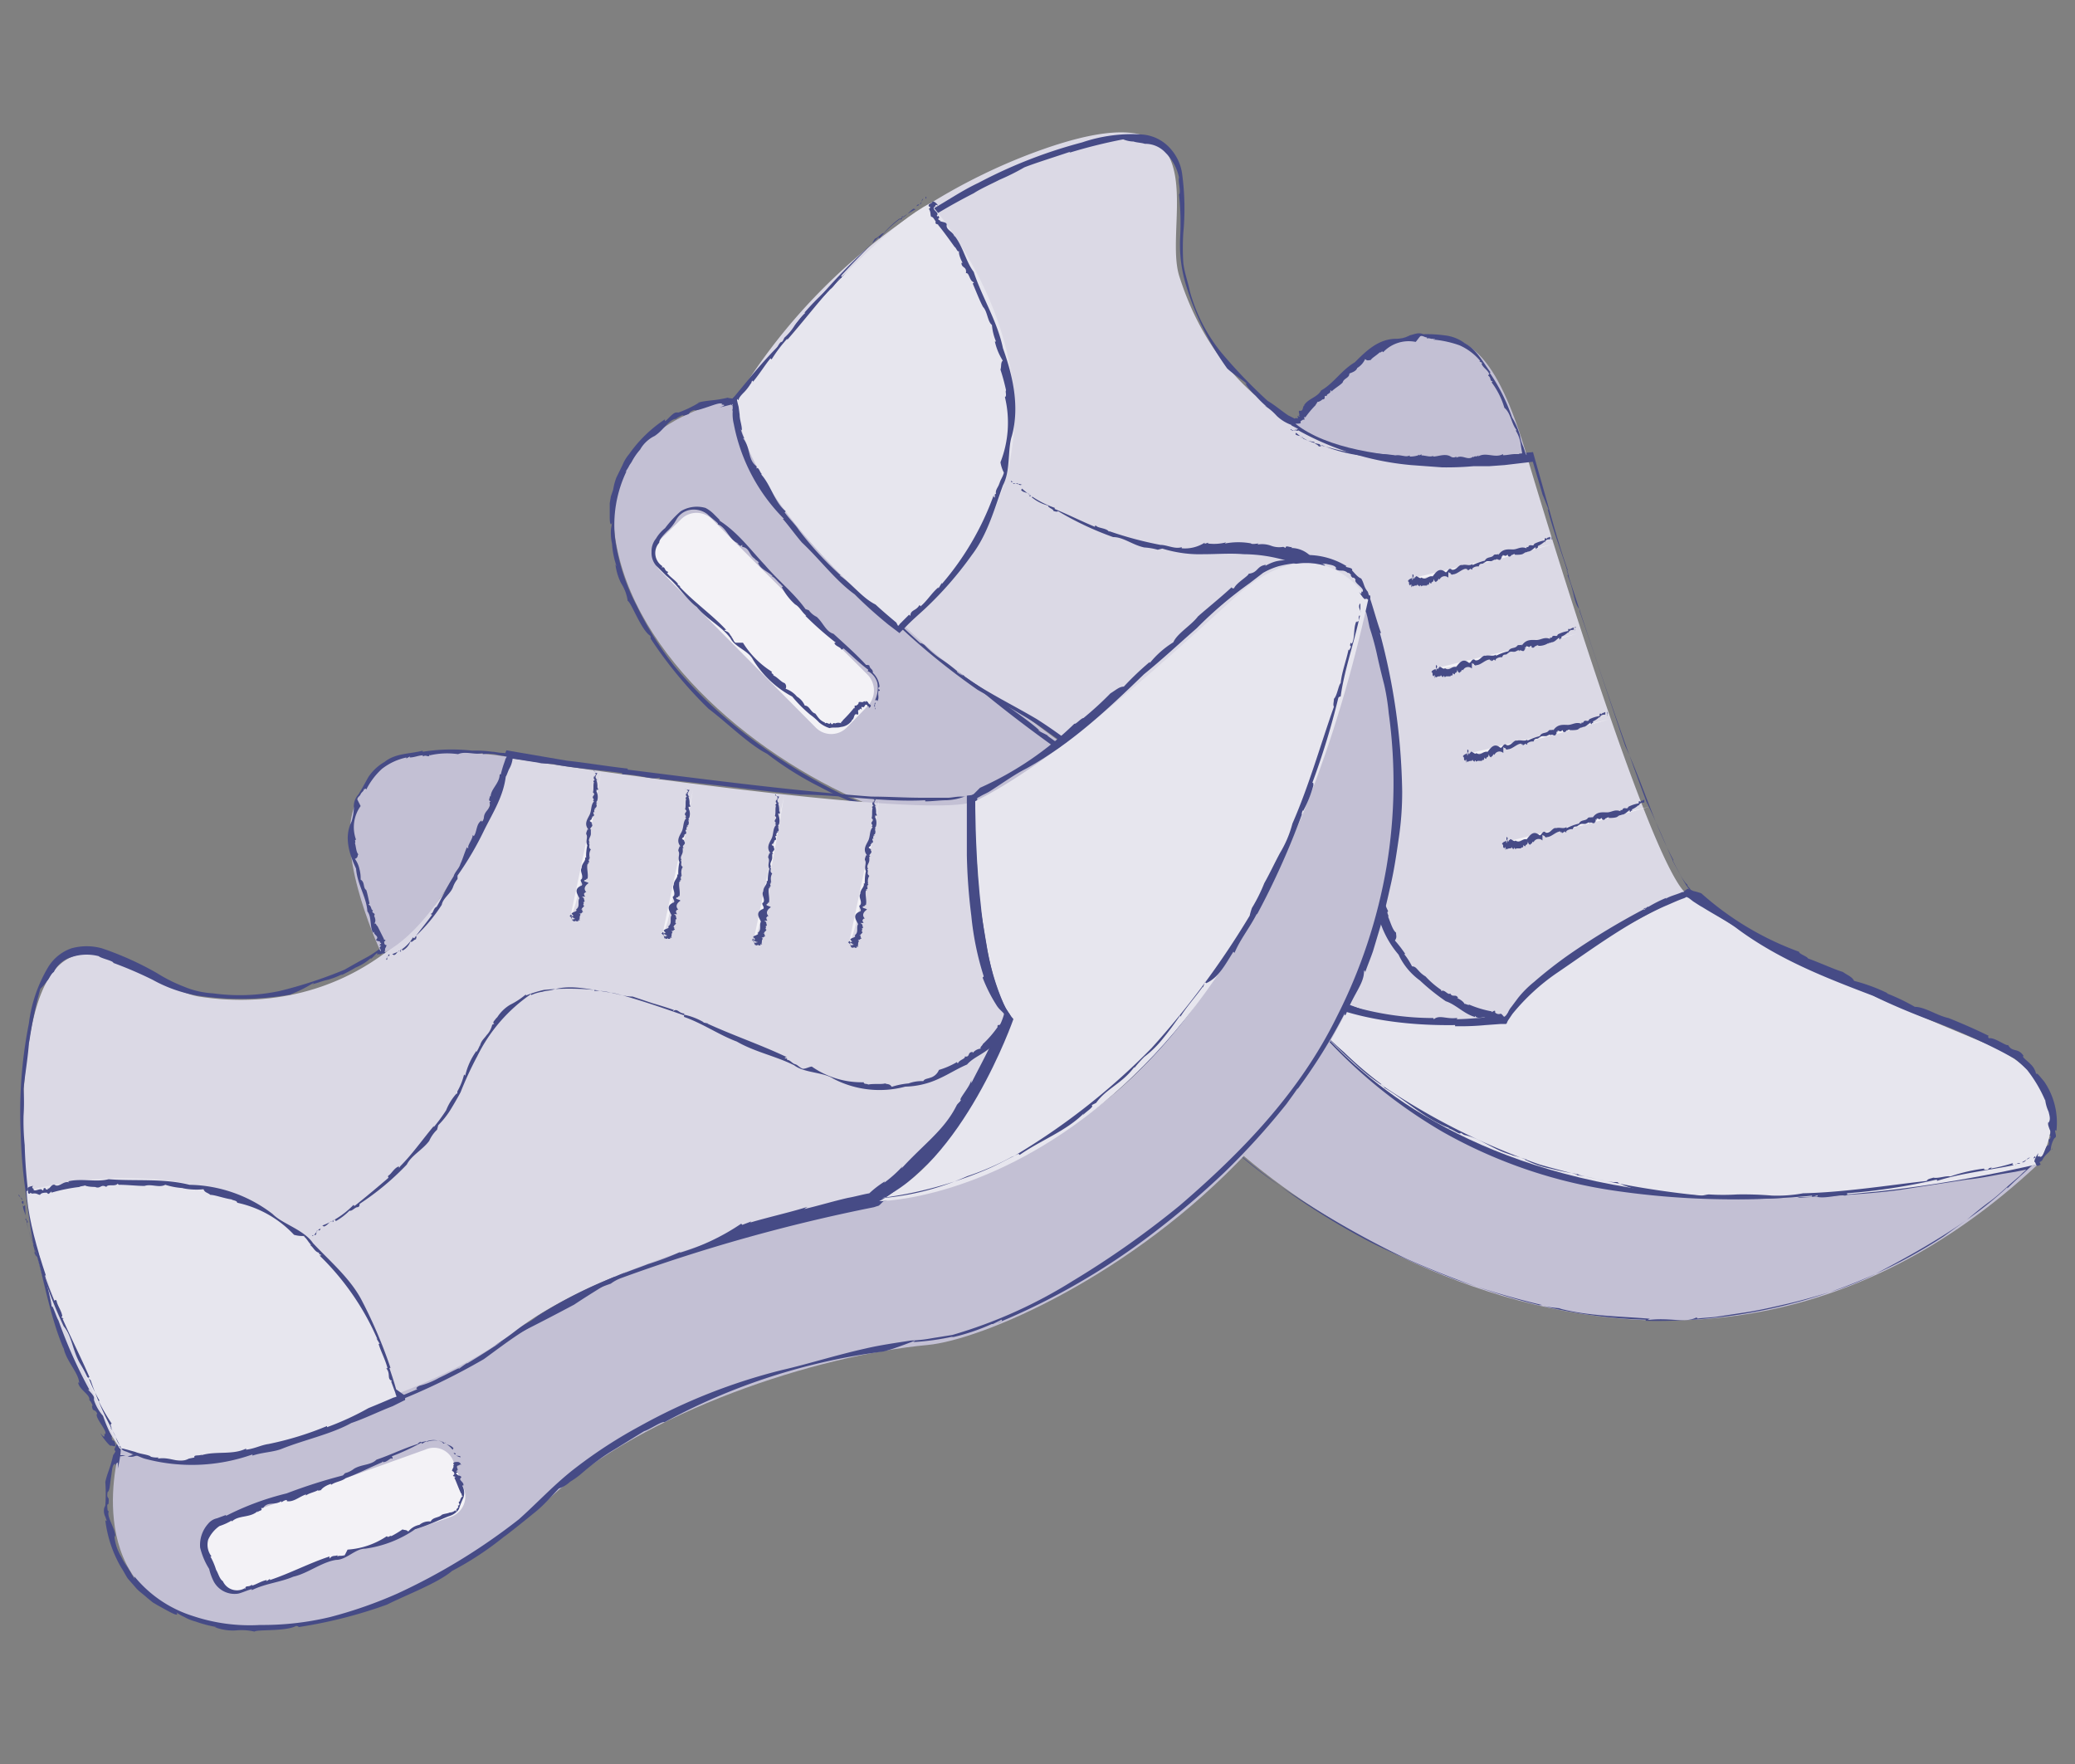<svg id="Layer_1" data-name="Layer 1" xmlns="http://www.w3.org/2000/svg" viewBox="0 0 200 170"><rect x="0" y="0" width="200" height="170" fill="#808080" stroke="none"/><defs><style>.cls-1{fill:#c3c0d4;}.cls-2{fill:#464b86;}.cls-3{fill:#dbd9e5;}.cls-4{fill:#e7e6ee;}.cls-5{fill:#f3f2f6;}</style></defs><title>Artboard 19</title><path class="cls-1" d="M71,38.43s-13.43,2-11.7,13.43,13.76,21.45,25.24,26,23.5,17.43,28.91,26.64,46.9,41.48,83,7.69c0,0-33.79,7.47-53.82-2s-24.37-29-33.47-34.12S77.07,52.73,71,38.43Z"/><polygon class="cls-2" points="70.36 38.65 70.36 38.87 70.68 39.19 70.36 38.65"/><path class="cls-2" d="M71.88,41.14V41l-1-1.4C71,40.38,71.77,40.6,71.88,41.14Z"/><path class="cls-2" d="M72.09,41.58a2.11,2.11,0,0,0,.65.86C72.53,42.33,72.09,41.36,72.09,41.58Z"/><path class="cls-2" d="M112.92,79.81l-.11-.11C112.81,79.81,112.81,79.81,112.92,79.81Z"/><path class="cls-2" d="M121.8,91.5l.22.11c-1.73-2.17-3.25-4.87-5-7.15l.11.11c-2.06-3-4.23-6-7.26-7.91-.76-.54-1.52-.86-2.27-1.4s-1.52-1-2.28-1.41c-1.52-1-3-1.95-4.44-3,.11.1.11,0,.22.1-.33-.21-.65-.32-1-.54-.11-.1.11,0,.22.11-1.08-1.08-3.68-2.71-4.33-3.36-.33-.21-.54-.32-.44-.1A151.71,151.71,0,0,1,82.38,55.22c-.22-.22-.22-.32-.11-.32A54.92,54.92,0,0,1,72.63,43c-.21-.11.22.54-.1.11.75,1.52,1.84,2.38,2.59,3.79l-.21-.11c.54,1,.32.11.86,1,.22.43-.1,0,0,.11a43.22,43.22,0,0,0,4.55,5.2c.22.54,1.74,1.84,2.17,2.59.43.44.87.87,1.08.87,2.82,2.92,5.85,5.63,9,8.34s6.39,5.2,9.75,7.58c1.73,1,3.46,2.17,5.31,3.36a23.31,23.31,0,0,1,2.7,1.84c.87.76,1.63,1.52,2.39,2.27h0a23,23,0,0,1,3.35,4.23,11.32,11.32,0,0,1,1,1.19,100.53,100.53,0,0,0,9.42,13.21A48.8,48.8,0,0,0,139,109.05a47.55,47.55,0,0,0,16.9,5.74,79.24,79.24,0,0,0,17.54.54s.11,0-.21.11c3.46-.22,6.6-.33,9.85-.76h0l6.5-1c1.08-.1,2.17-.32,3.36-.54l1.3-.21,1.08-.22h0l-.11.11L195,113l-.32.32-.76.65c-.76.65-1.41,1.3-2.16,1.84s-1.52,1.19-2.17,1.73l-2.27,1.63a50,50,0,0,1-13.54,6.17,51.51,51.51,0,0,1-15.16,1.95v-.11c-8.13-.21-15.6-2.6-23-5.84a91.69,91.69,0,0,1-10.94-6.18,43.89,43.89,0,0,1-9.64-8.23c-.44-.54-.76-1.08-1.19-1.62s-.76-1.19-1.09-1.74a35,35,0,0,0-2.6-3.57c-1.84-2.27-3.79-4.44-5.19-6.39A59.52,59.52,0,0,0,94.29,83.38,60.18,60.18,0,0,0,88,79.48c-2.16-1.19-4.55-1.84-6.82-2.92A54.25,54.25,0,0,1,69.71,69a41.39,41.39,0,0,1-4.77-4.88,32.3,32.3,0,0,1-3.57-5.74,19.75,19.75,0,0,1-2.06-6.28,11.93,11.93,0,0,1,1.09-6.71l-.11.1c.11-.21.21-.32.32-.54s.22-.32.33-.54a5.93,5.93,0,0,1,.76-1.08,3.16,3.16,0,0,1,1.62-1.41L63.1,42c.76-.43,1.41-1.63,2.06-1.63l.11-.1c1-.55.11,0,1-.33.33-.11,0-.22.65-.43.11.11.76-.11,1.41-.33s1.19-.43,1.3-.21c-.54.1.87-.11-.32.32.32-.11,2-.43,1.84-.65.11-.22.76-.54-.33-.43l-.21.21c-.44-.1-.33,0-.44-.1-1.41.32-1.62.21-2.7.43h0a11.34,11.34,0,0,1-2.06,1h-.22c-.22,0-.54.33-.76.55s-.43.43-.32.1a12.85,12.85,0,0,0-3.47,3.36A3.88,3.88,0,0,0,60,44.82L59.42,46a5.61,5.61,0,0,0-.32,1.19l-.22.65-.11.65v1.4c0,.55.11.87.22.44,0,.21-.11.54-.11.86a4.86,4.86,0,0,0,.11,1.2,8.31,8.31,0,0,0,.43,2.16.38.38,0,0,1-.11-.22,5.63,5.63,0,0,0,.54,1.85,4.22,4.22,0,0,1,.65,1.73c.33.11,1.3,2.81,2.17,3.36.11.21,0,.32,0,.21a40.44,40.44,0,0,0,5.63,6.83c1.73,1.3,3.9,3.46,5.63,4.33a31.66,31.66,0,0,0,5.2,3.25l-.21-.11a33.29,33.29,0,0,0,3.46,1.62c1.19.44,2.28.87,3,1.09a2.74,2.74,0,0,0,1.09.75c.43.22.86.55,1.3.76.75.33,1.73.87,2.92,1.52A36.64,36.64,0,0,1,94,83.7c.22.33,1.62,1.2,1.62,1.41a62.31,62.31,0,0,1,15.27,16.25l-.1-.11c.65.76,1.4,1.41,2,2.17,0,.1,0,.1-.1-.11a21.32,21.32,0,0,0,2.16,3.25l-.22-.11a23.87,23.87,0,0,0,2.82,2.92v.11l.76.54c-.11,0-.11.11-.54-.32a71,71,0,0,0,14.4,10q3.9,1.95,8.12,3.57a82.59,82.59,0,0,0,8.45,2.5h-.43a17.71,17.71,0,0,0,2.27.32h-.21c2.81.76,6,.76,8.77,1,0,0-.43.1,0,.1,2.06-.21,3.36.33,4.44-.21.11,0,.22.11,0,.11.76-.11,1.52-.11,2.16-.22l2.17-.33c1.52-.21,2.93-.54,4.33-.86s2.93-.76,4.34-1.19,2.81-1,4.11-1.63c4.33-2.27,9.21-5,12.89-8.45v.11c.86-.86,2.27-2.06,3.14-2.92-2.93.65-5.52,1.08-8.23,1.41s-5.42.65-8.12.86-4.77.44-7.59.54l-.1-.1c-4.77.43-10.08-.33-14.95-.65l.33-.11c-.76.11-2.93-.44-2.71-.11a2.54,2.54,0,0,0-.87-.22l-2.49-.32-1.19-.22c-.43-.11-.76-.22-1.19-.32-1.52-.55-3.25-1.09-5.2-1.74h.32a8.87,8.87,0,0,1-2.92-1.3c.11,0,.11,0,.33.11a66.26,66.26,0,0,1-9.21-6l.43.1a19.87,19.87,0,0,1-2.6-2.16c-1-.87-1.84-2-2.7-2.71l.1.11a6.45,6.45,0,0,1-.86-.87l.11-.11A38.77,38.77,0,0,1,121.8,91.5Z"/><path class="cls-2" d="M100.47,70.38Z"/><path class="cls-2" d="M67.11,38.87c.11,0,.22-.11.33-.11A1.11,1.11,0,0,1,67.11,38.87Z"/><path class="cls-3" d="M71,38.43a56.79,56.79,0,0,1,28.05-23.5c19.49-7.47,12.89,6.28,14.62,11.7s8,20.58,33.47,17.22c0,0,11.69,39.53,15.48,42.35,0,0-16.35,7.14-17.43,12.34,0,0-10.18,1.84-21.56-4.44,0,0-14.62-20.14-26.31-26.21S73.07,44.72,71,38.43Z"/><polygon class="cls-2" points="70.36 38.65 70.36 38.76 70.58 39.08 70.36 38.65"/><path class="cls-2" d="M71.44,40.6v-.11a9.26,9.26,0,0,1-.86-1.08C70.68,40.06,71.44,40.17,71.44,40.6Z"/><path class="cls-2" d="M71.55,40.93c.11.54.43.65.54.65C71.88,41.58,71.66,40.82,71.55,40.93Z"/><path class="cls-2" d="M102.42,71.79l-.11-.11Z"/><path class="cls-2" d="M111.08,79.05h.22a16.36,16.36,0,0,1-2.39-2.39c-.86-.75-1.62-1.62-2.49-2.38l.11.11a46.87,46.87,0,0,0-6.6-5.09c-2.39-1.41-4.88-2.6-7.15-4.22.11,0,.11,0,.21.1a2.41,2.41,0,0,1-.75-.43c0-.11.1,0,.21.11a14.21,14.21,0,0,0-1.84-1.41,10,10,0,0,1-1.51-1.3c-.33-.21-.44-.21-.33-.11a103.31,103.31,0,0,1-9.64-9.85C79,52,79,52,79.13,52a41.89,41.89,0,0,1-6.82-9.85c-.11-.11.11.43-.11.1.54,1.2,1.41,2,1.84,3l-.11-.11c.44.76.22,0,.65.87.11.32-.11,0,0,.1.54.76,1,1.52,1.52,2.28a15.59,15.59,0,0,0,1.73,2.06c.11.43,1.19,1.51,1.52,2.16a4.68,4.68,0,0,0,.86.76,67.11,67.11,0,0,0,14,13.1c1.3.76,2.81,1.52,4.22,2.39a22.2,22.2,0,0,1,2.17,1.41c.75.54,1.4,1,2.16,1.51h0c.43.33,1.08.76,1.63,1.19s1.19,1,1.62,1.41l1,.65A166.62,166.62,0,0,1,123.54,94.1l.21.22c.11.11.22.11.33.21l.43.22.76.43a9.84,9.84,0,0,0,1.62.76c1.09.54,2.17.87,3.25,1.3a36,36,0,0,0,13.54,2,2.4,2.4,0,0,0,.87-.11H145l.54-.1.33-.11h.21v-.11l.22-.65.32-.65a12.14,12.14,0,0,1,2.17-2.6s.11,0-.11.22a34.56,34.56,0,0,1,6.28-4.34h0a29.92,29.92,0,0,1,4-2.27c.65-.33,1.41-.76,2.06-1.08l2.38-1.19a3,3,0,0,1-.54-.65c-.11-.11-.22-.22-.22-.33l-.21-.22a8.1,8.1,0,0,1-.65-1.08,22.3,22.3,0,0,1-1.09-2.27c-.65-1.52-1.3-3-2-4.44-2.6-6.93-5.3-14.95-7.69-22.31h.11c-.65-1.84-1.19-3.69-1.73-5.64s-1.08-3.79-1.62-5.74l-3.58.33C143,44,142,44,140.76,44A42.62,42.62,0,0,1,131,42.87l-2.38-.64-2.28-1a22.16,22.16,0,0,0-2.16-1.19c-.65-.43-1.3-1-2-1.41a48.64,48.64,0,0,1-4.55-4.76,16.23,16.23,0,0,1-2.93-5.74c-.21-1-.54-1.85-.65-2.82a24.1,24.1,0,0,1,0-2.82,25,25,0,0,0-.11-5.74,4.6,4.6,0,0,0-1.29-2.6,4,4,0,0,0-2.6-1.19,14.89,14.89,0,0,0-5.74.76,46.82,46.82,0,0,0-10,3.9c-1.62.76-3,1.73-4.55,2.6s-2.92,1.84-4.33,2.92c-2.49,2.17-5.52,4.23-7.9,7h.1C76.64,31,76.1,32.69,75.23,33l.11-.11c-.54.43-.65,1.52-1.08,1.73v.11c-.43.65-.11,0-.54.54-.11.22.11.22-.22.55-.43-.11-1.08,1.73-1.52,1.62.22-.43-.54.54-.1-.43-.22.21-.87,1.51-.65,1.4.1.22,0,.76.54.11v-.21c.21-.22.21-.11.32-.22.54-1,.87-1,1.41-1.52h0a3.3,3.3,0,0,1,1-1.4l.22-.11c.33-.11.54-1.19.54-.76A55.34,55.34,0,0,1,80,28.69c.11-.33,1.41-1.3.86-1.09a14.13,14.13,0,0,0,2.6-2s0,.11-.1.11c1.19-.65,1-1.3,2.27-1.73,0-.32,1.84-1.3,2.27-2h.22a56.65,56.65,0,0,1,5.74-3.36c.65-.43,1.63-.86,2.49-1.3a22,22,0,0,0,2.38-1.19c1.09-.43,2.93-1,4.44-1.51l-.1.1a49.85,49.85,0,0,1,5.19-1.29,2.83,2.83,0,0,0,1,.21c.32.11.76.11,1.08.22a2.64,2.64,0,0,1,2,.86,4.67,4.67,0,0,1,1.3,2.39c-.11.32.22,1.51,0,1.62a25.44,25.44,0,0,1,.11,4.12,13.46,13.46,0,0,0,.54,4.55,27.25,27.25,0,0,0,4,8.12l-.11-.11c.54.54,1.3,1,1.95,1.52,0,.1,0,.1-.11,0A5.52,5.52,0,0,0,121,38.11a10.14,10.14,0,0,0,1.09,1.08l-.22-.11a5.41,5.41,0,0,1,1.19,1,4,4,0,0,0,1.41.87V41l.65.33s-.11.11-.43-.11A27.36,27.36,0,0,0,136,44.82l3,.22a29.11,29.11,0,0,0,3-.11h1.51l1.52-.11,2.71-.32,1,3.36-.11-.33.65,1.63-.11-.11c.54,2.16,1.41,4.33,2.06,6.5,0,0-.22-.33-.11,0,.65,1.51.54,2.6,1.19,3.25,0,.1-.1.1-.1,0,1.51,4.33,2.92,8.66,4.44,13.1,1.62,3.47,2.81,7.58,4.65,11h-.11c.33.65.65,1.19,1,1.84s.76,1.19,1.19,1.62c-.76.33-1.62.76-2.49,1.19l-2.6,1.3a46.87,46.87,0,0,0-5.09,2.93,36.56,36.56,0,0,0-4.77,3.57h-.1a12.82,12.82,0,0,0-1.84,2.28l-.33.65-.11.32a.11.11,0,0,1-.11.11h-.21c-.44,0-1,.11-1.41.11-2,0-3.9-.11-5.85-.11l.33-.11c-.65.11-2.28-.43-2.17,0-.22-.11-.43-.11-.65-.22-2.71-.1-4.66-1.19-7.69-2.16h.22a23.56,23.56,0,0,1-2.28-1c.11,0,.11,0,.22.11a13.68,13.68,0,0,0-1.73-1,17.17,17.17,0,0,0-1.3-1.63c-.87-1.08-1.84-2.27-2.82-3.36l.33.22c-1-1-2.49-3-3.69-4.33h.11l-.65-.65.11-.11C114.33,82.3,112.71,80.78,111.08,79.05Z"/><path class="cls-2" d="M73.18,36.16l-.22.22C73.07,36.38,73.07,36.27,73.18,36.16Z"/><path class="cls-4" d="M89.64,19.59s20.14,22.2-2.93,40.94c0,0-15.7-12.46-15.7-22.2C71,38.43,82.71,23.27,89.64,19.59Z"/><polygon class="cls-2" points="89.31 19.05 89.2 18.94 89.2 19.16 89.31 19.05"/><path class="cls-2" d="M88.66,19.7h0l.33-.54C88.77,19.16,88.88,19.7,88.66,19.7Z"/><path class="cls-2" d="M88.55,19.7a.21.21,0,0,0-.21.21C88.34,19.81,88.66,19.81,88.55,19.7Z"/><path class="cls-2" d="M74.26,34.54l.11.1a13.71,13.71,0,0,1,1.51-2v.11c1.41-1.62,2.6-3.14,4-4.76v.11c0-.11.11-.22.11-.33v.11c.43-.22.76-1.08,1.08-1.08a.15.15,0,0,0,0-.22c1.08-1.19,2.38-2.49,3.58-3.68.1,0,.1,0,.1.11a11,11,0,0,1,3.47-2.82c0-.11-.22,0-.11-.11-.43.22-.65.65-1.08.87v-.11c-.33.11.11.22-.22.32-.11,0,0-.1-.11-.1a9.12,9.12,0,0,0-1.51,1.4c-.22,0-.54.44-.87.55-.11.21-.22.32-.22.43a57,57,0,0,0-5,5.09c-.54,1.08-1.73,1.73-2.49,2.81h0a5.43,5.43,0,0,1-1,1.2l-.22.43a45.07,45.07,0,0,0-3.14,3.47l-1.52,1.84c-.32.21-.11.54-.11.75v.65a4.05,4.05,0,0,0,.11,1.2A17.65,17.65,0,0,0,75.56,50h-.11c.65.76,1.19,1.52,1.84,2.28h0c1.73,1.62,3.25,3.68,5.09,5,1,1,2.06,1.95,3.25,2.92l1,.76s.11.11.11,0l.11-.11.22-.21.43-.44c.54-.54,1.08-1,1.63-1.51h0a34.46,34.46,0,0,0,4.54-5.2c1.52-2,2.17-4.44,3-6.72.75-1.4.43-3.46.86-4.76.76-2.82.11-5.74-.86-8.45-.54-2.6-2-4.87-2.82-7.36-.76-1-1-2.39-1.84-3.47v.11c-.11-.54-.87-.65-.76-1.19h0c0-.33-.76-.22-.65-.44H90.5c-.21-.21.11-.1,0-.32s-.1.11-.21-.11c.32-.32-.54-.54-.22-.87.11.11,0-.32.33-.1,0-.11-.44-.54-.55-.33s-.43.11-.32.43h.11c0,.22,0,.11-.11.22.22.33.11.54.22.76h0c.21,0,.32.32.43.43v.11c-.11.22.54.22.22.22.54.65,1.08,1.41,1.62,2.16.11,0,.32.65.43.33-.11.32.22,1,.33,1.19h-.11c0,.54.54.32.43,1,.33-.1.33.76.76.87a.11.11,0,0,1-.11.11c.33.76.65,1.62,1,2.27.43.44.43,1.41.86,1.74A5.13,5.13,0,0,0,96,32.91h-.11a5.79,5.79,0,0,0,.76,1.84c-.22.22-.11.54-.22.87a19.86,19.86,0,0,1,.54,2c-.11.11.11.54-.11.65a10.48,10.48,0,0,1-.43,6.28h0a3.38,3.38,0,0,0,.33,1h0c-.11.44-.33.65-.44,1.09v-.11c0,.32-.43.65-.32,1.08h-.11v.33c-.11,0-.11-.11-.11-.22a27.35,27.35,0,0,1-5,8.56v-.11l-.33.54v-.11c-.65.54-1.08,1.3-1.73,1.84a.11.11,0,0,0-.11-.11c-.32.55-.86.44-.86,1a.11.11,0,0,1-.11-.11l-.87.87c-.11.1-.11.21-.22.21L86.39,60c-.65-.55-1.3-1.09-2-1.74-1.3-.65-2.28-2-3.47-2.81h.11a31.32,31.32,0,0,1-4-4.33c-.43-.65-.86-1-1.4-1.74l.1-.11c-1.08-.86-1.4-2.49-2.38-3.57h.11c-.22-.11-.32-.76-.54-.54v-.22c-.87-.65-.54-1.73-1.3-2.71h.11a4.19,4.19,0,0,1-.33-.86l.11.11c0-.54-.22-1-.22-1.52l-.1-.76-.11-.43c0-.11-.11-.22,0-.33a.11.11,0,0,0,.11.11c0-.21.32-.54.54-.76s.54-.65.65-.86V37l.11-.33.1.11C73.28,35.94,73.72,35.19,74.26,34.54Z"/><polygon class="cls-2" points="97.44 46.34 97.44 46.45 97.65 46.45 97.44 46.34"/><path class="cls-2" d="M98.19,46.67h0l-.54-.11C97.65,46.77,98.08,46.45,98.19,46.67Z"/><path class="cls-2" d="M98.19,46.67a.22.22,0,0,0,.33,0C98.41,46.77,98.3,46.56,98.19,46.67Z"/><path class="cls-2" d="M113.9,52.84v-.11c-.65.22-1.41-.22-2.06-.22h0a35.19,35.19,0,0,1-4.87-1.3h-.11c-.22-.32-1.09-.32-1.19-.54-.11,0-.22,0-.11.11-1.3-.54-2.6-1.19-3.9-1.73v-.11a9.25,9.25,0,0,1-3.14-1.84c-.11,0,0,.11-.11.11.22.32.76.21.87.54h-.11c.21.21.11-.11.32.11,0,.1-.11.1,0,.1a4,4,0,0,0,1.52.76c0,.22.54.33.54.54.11,0,.33.11.43,0a29.66,29.66,0,0,0,5.31,2.5c1,0,1.84.75,3,1h0a6.3,6.3,0,0,1,1.3.22l.44-.11a12.53,12.53,0,0,0,1.94.43,11.6,11.6,0,0,0,2,.11c1.3,0,2.6-.11,3.9,0a14.73,14.73,0,0,1,7.58,2.17h-.1a2.83,2.83,0,0,1,.75.86,6.78,6.78,0,0,0,.65.87h0c1.2,1.52,1.52,3.57,2.17,5.31a69.91,69.91,0,0,1,1,7.14h-.1c.21,2-.11,3.79,0,5.64-.11,1.94.43,4,.32,6.06-.32,1.3.54,2.82.43,4A9.31,9.31,0,0,0,134.8,92a6.44,6.44,0,0,0,2.06,2.49,20.79,20.79,0,0,0,2.49,2c1,.33,1.73,1.2,2.81,1.52v-.11c.33.44,1-.11,1.09.33h0c.1.21.54-.33.65,0l.1-.11c.22,0,0,.11.22.22s.11-.22.22-.11c0,.43.65,0,.54.43-.11,0,.22.22-.11.22.11.11.54.11.54-.11s.22-.33,0-.54l-.11.11c-.1-.11,0-.11-.1-.22-.33-.11-.33-.33-.55-.43h0a.49.49,0,0,1-.54-.11v-.11c0-.22-.43.22-.32,0a10.09,10.09,0,0,1-2.17-.65c-.11.11-.54-.22-.43,0-.11-.33-.54-.54-.76-.65h.11c-.22-.43-.54,0-.76-.43-.22.21-.54-.44-.87-.22V95.4a8.56,8.56,0,0,1-1.51-1.3,2.62,2.62,0,0,1-.65-.54c-.22-.22-.33-.43-.65-.43a6.79,6.79,0,0,0-.76-1.19h.11a12.22,12.22,0,0,0-1-1.3c.22-.33.11-.44.11-.76-.32-.22-.54-1-.76-1.52.11-.11-.21-.43,0-.54a8.46,8.46,0,0,1-.75-5.2h0c-.11-.22-.44-.43-.55-.65h0c-.1-.32.11-.65.11-1h.11c-.11-.33.11-.65,0-1h.11l-.11-.21c.11,0,.22,0,.11.1,0-2.7-.33-5.52-.33-8.34l.11.11-.11-.54h.11a12.93,12.93,0,0,0-.11-2.06s.11.11.11,0c-.21-.54.22-.86-.21-1.08h.1c-.1-.65-.21-1.41-.32-2.06s-.11-1.4-.22-2c-.54-1.09-.43-2.5-1.08-3.58H131A26.72,26.72,0,0,0,129,55.87a4.87,4.87,0,0,0-1.3-1.3v-.11a12.41,12.41,0,0,1-1.52-1,2.66,2.66,0,0,0-1.73-.65l.11-.11c-.22.11-.65-.22-.65.11l-.22-.11a2.22,2.22,0,0,1-1.19-.11,2.5,2.5,0,0,0-1.3-.11l.11-.1c-.22,0-.54.1-.76,0h.11a6.89,6.89,0,0,0-2.6,0l.11-.11a4.66,4.66,0,0,1-1.73.11V52.3l-.33.11V52.3A3.54,3.54,0,0,1,113.9,52.84Z"/><path class="cls-1" d="M124.84,40.82s6.28-7.8,11.48-8.45,7.9,1.73,10.83,11.48C147.15,43.85,130.9,45.69,124.84,40.82Z"/><polygon class="cls-2" points="124.4 41.36 124.4 41.47 124.51 41.36 124.4 41.36"/><path class="cls-2" d="M124.94,41.47h-.43C124.51,41.68,124.94,41.25,124.94,41.47Z"/><path class="cls-2" d="M124.94,41.47c0,.11.22,0,.22,0S125.05,41.36,124.94,41.47Z"/><path class="cls-2" d="M135.88,44v-.11c-.43.22-.86-.11-1.41,0h0c-1.19-.22-2.27-.11-3.35-.22h.1c-.1,0-.1.11-.21.11v-.11c-.22-.21-.76,0-.87-.21a.1.1,0,0,0-.11.1c-.86-.1-1.84-.43-2.81-.65v-.1a4.5,4.5,0,0,1-2.28-1.09c-.1,0,0,.11-.1.11.21.22.54.11.64.33h-.1c.1.1.1-.11.21,0s-.11.1,0,.1a3.17,3.17,0,0,0,1.09.33c0,.22.32.22.43.43a.37.37,0,0,0,.32-.11,15,15,0,0,0,3.79,1c.65-.22,1.3.32,2.06.32h0a2.52,2.52,0,0,1,.87,0l.22-.1a27.26,27.26,0,0,0,5.09.43,13.46,13.46,0,0,0,5.52-.33v.11c.32,0,.54-.11.76-.11a4,4,0,0,0,1.08-.1h0l.33-.11c.1,0,0-.11,0-.11l-.11-.22-.22-.65a3.7,3.7,0,0,1-.32-1.08,6.62,6.62,0,0,0-.76-1.73,17.57,17.57,0,0,0-2.17-4.33h.11c-.76-1-1.3-2.17-2.49-2.82a3.93,3.93,0,0,0-1.95-.76,12.26,12.26,0,0,0-2.06-.11c-.43-.21-.86,0-1.3.11a2.82,2.82,0,0,1-1.3.33c-1.73,0-2.92,1.19-4,2.27-1.3.76-2.06,2.06-3.25,2.71-.33.65-1.2.76-1.63,1.41h.11c-.33,0-.11.65-.54.54h0c-.22,0,.11.54-.11.43l.11.11c-.11.11-.11-.11-.22,0a.15.15,0,0,1,0,.22c-.32-.22-.21.32-.54.1.11-.1-.22,0-.11-.21a.21.21,0,0,0-.11.32c.11.11.22.33.44.33l-.11-.11c.11,0,.11,0,.22.11.1-.11.32,0,.54-.11h0c-.11-.22.1-.22.21-.33h.11c.11.11-.11-.43.11-.21a9.38,9.38,0,0,1,1-1.19c0-.11.33-.33,0-.33.22.11.55-.11.65-.22h0c.44,0,0-.43.44-.32-.11-.22.43-.22.32-.54.11,0,.11,0,.11.11.33-.33.76-.55,1.08-.87.11-.43.65-.43.65-.87.22-.1.65-.21.76-.54h0a1.89,1.89,0,0,0,.76-.86c.22.21.32.1.54.1.11-.21.54-.43.87-.75.11.1.21-.22.32,0a3.39,3.39,0,0,1,3.14-1h0c.11-.11.33-.43.44-.54h0c.21-.11.43.11.65.11v.11c.21-.11.43.1.65,0v.1l.1-.1c0,.1,0,.21-.1.1a10.23,10.23,0,0,1,2.49.55,5.53,5.53,0,0,1,2,1.51h-.1c.1.11.21.11.32.22h-.11c.11.43.65.65.76,1.08a.11.11,0,0,0-.11.11c.33.22.11.54.44.54l-.11.11A7.61,7.61,0,0,1,145,39.3c.65.54.65,1.52,1.19,2.17h-.11A3.43,3.43,0,0,1,146.6,43l.11.65c0,.11-.21,0-.32.11h-.33c-.43,0-.76.11-1.19.11v-.11c-.76.43-1.62-.22-2.38.22v-.11c-.11.22-.43,0-.43.22L142,44c-.54.43-1-.22-1.63.11V44a.48.48,0,0,1-.54,0h0c-.54-.33-1.19,0-1.73,0l.11-.11c-.33.22-.76,0-1.2,0v-.11l-.21.11v-.11C136.86,43.85,136.42,44,135.88,44Z"/><path class="cls-2" d="M125.7,40.71Z"/><path class="cls-4" d="M196.42,112.19s5.2-7.37-5.2-11.7-22-9.2-28.59-14.29c0,0-15.16,7-17.43,12.34,0,0-14.62,1.52-21.56-4.44C123.64,94.1,138.48,125.4,196.42,112.19Z"/><polygon class="cls-2" points="196.21 111.54 196.1 111.43 195.99 111.65 196.21 111.54"/><path class="cls-2" d="M194.91,112c.1,0,.1.11,0,0l.75-.43C195.34,111.54,195.23,112.08,194.91,112Z"/><path class="cls-2" d="M194.69,112.08a.45.45,0,0,0-.43.22C194.26,112.08,194.8,112.19,194.69,112.08Z"/><path class="cls-2" d="M160.14,115l-.11.11c1.41,0,2.82.33,4.34.33h-.11a68.2,68.2,0,0,0,10.5-.22c-.11,0-.11,0-.11.11.22,0,.33-.11.55-.11a.11.11,0,0,1-.11.11c.76.22,2.16-.22,2.7-.11.22,0,.33-.11.22-.22a57.52,57.52,0,0,0,8.56-1.3c.11,0,.21,0,.11.11,2.38-.76,4.87-1,7.36-1.51.11-.11-.22,0,0-.22a15.63,15.63,0,0,1-2.17.54l.11-.11c-.54.11-.11.22-.65.22-.21,0,0-.11-.11-.11a16.38,16.38,0,0,0-3.25.76c-.32-.11-1.19.22-1.62.11-.32.11-.54.11-.65.32-3.9.44-7.91,1.09-11.91,1.19a13.66,13.66,0,0,1-3,.22,33,33,0,0,0-3.35-.11h0a22.25,22.25,0,0,1-2.71,0c-.22,0-.54.11-.76.11a86.58,86.58,0,0,1-15.59-3,65.11,65.11,0,0,1-15.27-7.69s0-.11.1,0a36.76,36.76,0,0,1-3.68-3.14h0a25.49,25.49,0,0,1-5.85-7.26l-.32.33a10.62,10.62,0,0,0,2.38,1.4c4.12,2.28,9.53,3,14.51,2.93v.11a26.09,26.09,0,0,0,2.93-.11l1.51-.11h.44a.11.11,0,0,0,.11-.11l.1-.21.44-.65a20.44,20.44,0,0,1,4.22-3.9c3.36-2.28,6.82-4.88,10.51-6.5.54-.22,1.19-.54,1.84-.76l.21-.11.22.11.43.33c.33.21.65.43.87.54,1.19.75,2.49,1.4,3.47,2.16,4,2.93,8.44,4.66,13,6.39,2.06,1,4.12,1.84,6.18,2.6a63.22,63.22,0,0,1,6.06,2.71c.43.22,1,.54,1.41.76a12.81,12.81,0,0,1,1.19,1.08,13,13,0,0,1,1.73,2.92v-.1a3.85,3.85,0,0,0,.33,1.19c.11.43.21.76,0,1.08v-.11c-.11.22,0,.44.11.76a.51.51,0,0,1,0,.54l.1.11c-.1.54-.1,0-.21.43,0,.11.11.11,0,.44-.33-.11-.44,1.3-.87,1.08.11-.22-.32.32-.11-.33-.11.11-.54.87-.32.87.11.22.11.54.54.22l-.11-.22c.22-.11.11-.11.22-.11.32-.65.54-.65.86-1.08h0a2.51,2.51,0,0,1,.33-1.08l.11-.11c.21-.11-.22-.87.11-.65a7,7,0,0,0-1.2-4.77c-.21-.21-.75-1-.75-.65a1.77,1.77,0,0,0-.55-1c-.32-.33-.65-.54-.75-.76h.1c-.54-.87-1.08-.32-1.51-1.08-.22.11-1.3-.76-1.84-.65-.11-.11-.11-.22,0-.22-1.3-.65-2.82-1.3-3.9-1.73-1.08-.22-2.28-1.08-3.25-1.08a19.77,19.77,0,0,0-2.71-1.3h.11a16.86,16.86,0,0,0-3.25-1.2c-.22-.43-.65-.54-1.08-.86-.76-.22-2.17-.87-3.36-1.3-.11-.22-.87-.43-.87-.65a29.08,29.08,0,0,1-9.42-5.63h0a6.19,6.19,0,0,0-.76-.22c-.21-.11-.32-.11-.54-.22a1.6,1.6,0,0,0-.43.33c-.11,0-.11,0,.11-.11-.65.33-1.3.43-1.84.76l.1-.11a12.73,12.73,0,0,0-1.73.87h-.11l-.32.32c0-.11-.11-.21.22-.21a69.94,69.94,0,0,0-7.37,4.44,41.61,41.61,0,0,0-3.46,2.7,9.93,9.93,0,0,0-1.52,1.52l-.65.87a2.11,2.11,0,0,0-.33.54l-.21.32v-.11c0,.22-.22.22-.65.33l.11-.11c-1.41,0-2.93.22-4.23.22,0,0,.22-.11,0-.11-1,.11-1.62-.33-2.16.11,0,0-.11-.11,0-.11a28,28,0,0,1-8.45-1.3,14.42,14.42,0,0,1-6-2.82l-.65-.54.44.65a3,3,0,0,0,.54.76H124a36,36,0,0,0,6.5,7.58,19,19,0,0,0,2.92,2.28v.1c2.06,1.19,3.9,3,6.28,3.9h-.21c.43,0,1.3.76,1.3.44l.32.21c1.62.33,2.71,1.41,4.66,1.95h-.11c.54.11,1.19.33,1.52.43h-.22a9.55,9.55,0,0,0,2.49.87,23.61,23.61,0,0,0,2.71.54l-.22.11c.87,0,2.38.54,3.57.65h.44V114A11.75,11.75,0,0,0,160.14,115Z"/><path class="cls-2" d="M197.83,110.67c0,.11-.11.11-.11.22A.34.34,0,0,1,197.83,110.67Z"/><path class="cls-5" d="M136,55.76c.33.54,13.75-3.35,13.75-3.35"/><path class="cls-2" d="M149.64,51.76l-.11-.11Z"/><path class="cls-2" d="M149.53,52h0v-.21C149.53,51.54,149.64,52.08,149.53,52Z"/><path class="cls-2" d="M146.93,53.27v.11c0-.22.22-.11.32-.22h0c.33,0,.55-.32.76-.43v.11c.11.22.11-.22.22,0v-.22a2.35,2.35,0,0,0,.65-.43v.11c.11-.33.32-.33.54-.33v-.21c-.11-.11-.11.21-.11.1v-.1c-.11,0,0,.21,0,.1v-.1c-.11.1-.22,0-.22.21-.1-.21-.1,0-.21-.11v.22a3.44,3.44,0,0,0-1,.33c-.1.32-.32,0-.54.21h0c0,.11-.11.11-.21.11v.11c-.55-.22-.87.11-1.3.11s-1-.11-1.41.54v-.11c-.11.11-.33,0-.44.11h0c-.21.32-.65.11-.86.54a5.49,5.49,0,0,0-1.19.43v-.11c-.33.22-.65,0-1,.11-.32-.11-.54.54-1,.44-.33-.33-.44.43-.65.21-.54-.43-.87,0-1.19.44-.44-.11-.65.43-1.09.1-.11.22-.43-.21-.54-.1v.1c-.11-.21-.11.33-.21,0h0c0-.21-.11.44-.11.22V56c0-.43-.11.11,0-.33v-.21h0v.11h0v-.22h0a.11.11,0,0,1,.11.11c0,.11,0,.11-.11.21s-.33.11-.44.33a.11.11,0,0,0,.11-.11c-.11.11,0,.11-.11.11.11.11.11.11.11.22s0,.1.11.21h0c.11-.21.11-.11.11,0v.11c0,.22.11-.32.11,0a.63.63,0,0,1,.43-.11c0-.11.11,0,0-.21.11.21.22.32.22.21h0c.1.33,0-.32.21.11,0-.22.11.11.11-.22v.11h.43c0-.21.22.11.22-.32.11.11.22.21.22,0h0c.11,0,.21-.11.21-.33.11.33.11.22.22.33,0-.11.22-.11.22-.33,0,.11.11-.11.11.11a.53.53,0,0,1,.86-.22h0v-.54h0a.38.38,0,0,0,.22.11v.11c0-.11.11.11.22,0h0v0c.43,0,.86-.54,1.3-.54v.11l.1-.11v.11c.11.1.22-.11.33-.11v.11c0-.22.22.21.11-.22v.11a.78.78,0,0,1,.65-.22c.1-.43.43-.11.54-.43v.11c.21-.33.54-.11.76-.22s.21-.11.32-.11V54c.11-.32.43.22.54-.22v.11c0-.21.11,0,0-.32l.11.11c0-.44.33.1.43-.22v.11a.11.11,0,0,1,.11-.11v.11c.22.21.33-.11.44-.11v.11c0-.22.21-.11.21-.22v.11C146.71,53.49,146.82,53.38,146.93,53.27Z"/><path class="cls-5" d="M138.26,64.43c.33.54,13.76-3.36,13.76-3.36"/><polygon class="cls-2" points="151.91 60.42 151.8 60.42 151.8 60.53 151.91 60.42"/><path class="cls-2" d="M151.8,60.74h0v-.21C151.69,60.31,151.91,60.85,151.8,60.74Z"/><path class="cls-2" d="M149.2,62v.11c0-.21.22-.11.33-.21h0c.32,0,.54-.33.76-.44v.11c.1.22.1-.22.21,0v-.22a1.93,1.93,0,0,0,.65-.43v.11c.11-.33.33-.33.54-.33v-.21c-.1-.11-.1.21-.1.11v-.11c-.11,0,0,.21,0,.11v-.11c-.11.11-.22,0-.22.21-.11-.21-.11,0-.22-.1v.21a3.38,3.38,0,0,0-1,.33c-.11.32-.33,0-.54.21h0c0,.11-.11.11-.22.11v.11c-.54-.22-.87.11-1.3.11s-1-.11-1.41.54v-.11c-.11.11-.32,0-.43.11h0c-.22.33-.65.11-.87.54a5.22,5.22,0,0,0-1.19.44v-.11c-.32.21-.65,0-1,.11-.33-.11-.55.54-1,.43-.32-.33-.43.43-.65.22-.54-.44-.86,0-1.19.43-.43-.11-.65.43-1.08.11-.11.21-.44-.22-.54-.11v.11c-.11-.22-.11.32-.22,0h0c0-.22-.11.43-.11.21v.11c0-.43-.11.11,0-.32v-.22h0v.11h0V64.1h0a.11.11,0,0,1,.11.11c0,.11,0,.11-.11.22s-.32.11-.43.32a.11.11,0,0,0,.11-.11c-.11.11,0,.11-.11.11.11.11.11.11.11.22s0,.11.1.21h0c.11-.21.11-.1.11,0v.11c0,.22.11-.32.11,0a.65.65,0,0,1,.43-.11c0-.1.11,0,0-.21.11.21.22.32.22.21h0c.11.33,0-.32.22.11,0-.21.11.11.11-.21v.1h.43c0-.21.22.11.22-.32.1.11.21.22.21,0h0c.11,0,.22-.11.22-.32.11.32.11.21.22.32,0-.11.21-.11.21-.32,0,.1.11-.11.11.1a.53.53,0,0,1,.87-.21h0v-.54h0a.39.39,0,0,0,.21.1v.11c0-.11.11.11.22,0h0v0c.43,0,.87-.54,1.3-.54v.11l.11-.11v.11c.11.11.21-.11.32-.11v.11c0-.22.22.22.11-.22v.11a.79.79,0,0,1,.65-.22c.11-.43.43-.1.54-.43V63c.22-.33.54-.11.76-.22s.22-.11.33-.11v.11c.1-.32.43.22.54-.21v.1c0-.21.11,0,0-.32l.11.11c0-.44.32.11.43-.22v.11a.11.11,0,0,1,.11-.11v.11c.21.22.32-.11.43-.11v.11c0-.22.22-.11.22-.22v.11A1.62,1.62,0,0,0,149.2,62Z"/><path class="cls-5" d="M141.41,72.66c.32.54,13.75-3.36,13.75-3.36"/><path class="cls-2" d="M154.94,68.87h0v-.22C154.83,68.43,154.94,69,154.94,68.87Z"/><path class="cls-2" d="M154.94,68.87V69C154.83,68.87,154.94,69,154.94,68.87Z"/><path class="cls-2" d="M152.24,70.17v.11c0-.22.21-.11.32-.22h0c.33,0,.54-.33.76-.43v.1c.11.22.11-.21.22,0v-.21a2.23,2.23,0,0,0,.64-.44v.11c.11-.32.33-.32.55-.32v-.22c-.11-.11-.11.22-.11.11v-.11c-.11,0,0,.22,0,.11v-.11c-.11.11-.22,0-.22.22-.11-.22-.11,0-.22-.11V69a3.45,3.45,0,0,0-1,.32c-.11.33-.32,0-.54.22h0c0,.11-.11.11-.22.11v.1c-.54-.21-.86.11-1.3.11s-1-.11-1.41.54v-.1c-.1.1-.32,0-.43.1h0c-.22.33-.65.11-.87.54a5.4,5.4,0,0,0-1.19.44v-.11c-.32.22-.65,0-1,.11-.33-.11-.54.54-1,.43-.32-.32-.43.43-.65.22-.54-.44-.86,0-1.19.43-.43-.11-.65.43-1.08.11-.11.22-.43-.22-.54-.11v.11c-.11-.22-.11.32-.22,0h0c0-.22-.11.43-.11.22v.1c0-.43-.1.11,0-.32v-.22h0v.11h0v-.22h0a.11.11,0,0,1,.11.11c0,.11,0,.11-.11.22s-.32.11-.43.32c0,0,.11,0,.11-.1-.11.1,0,.1-.11.1.11.11.11.11.11.22s0,.11.11.22h0c.11-.22.11-.11.11,0v.11c0,.21.1-.33.1,0a.66.66,0,0,1,.44-.11c0-.11.11,0,0-.22.11.22.21.33.21.22h0c.11.32,0-.33.22.11,0-.22.11.1.11-.22v.11h.43c0-.22.22.11.22-.33.11.11.21.22.21,0h0c.11,0,.22-.11.22-.32.11.32.11.21.22.32,0-.11.21-.11.21-.32,0,.11.11-.11.11.11a.53.53,0,0,1,.87-.22h0V72h0a.38.38,0,0,0,.22.11v.1c0-.1.1.11.21,0h0v0c.44,0,.87-.54,1.3-.54v.11l.11-.11v.11c.11.11.22-.11.33-.11v.11c0-.22.21.22.1-.22v.11a.82.82,0,0,1,.65-.21c.11-.44.44-.11.54-.44v.11c.22-.32.55-.11.76-.22s.22-.1.33-.1v.1c.11-.32.43.22.54-.21v.11c0-.22.11,0,0-.33l.11.11c0-.43.32.11.43-.22v.11a.11.11,0,0,1,.11-.11v.11c.22.22.32-.11.43-.11v.11c0-.21.22-.11.22-.21v.1C152.13,70.38,152.13,70.28,152.24,70.17Z"/><path class="cls-5" d="M145.2,81.11c.32.54,13.75-3.36,13.75-3.36"/><path class="cls-2" d="M158.73,77.31h0V77.1C158.63,76.88,158.73,77.42,158.73,77.31Z"/><path class="cls-2" d="M158.73,77.31v.11C158.63,77.31,158.73,77.42,158.73,77.31Z"/><path class="cls-2" d="M156,78.61v.11c0-.21.21-.11.32-.21h0c.33,0,.54-.33.76-.44v.11c.11.22.11-.22.22,0V78a2.15,2.15,0,0,0,.65-.43v.11c.1-.33.32-.33.54-.33V77.1c-.11-.11-.11.21-.11.11V77.1c-.11,0,0,.21,0,.11V77.1c-.11.11-.22,0-.22.21-.11-.21-.11,0-.21-.1v.21a3.44,3.44,0,0,0-1,.33c-.11.32-.32,0-.54.21h0c0,.11-.11.11-.22.11v.11c-.54-.22-.86.11-1.3.11s-1-.11-1.4.54v-.11c-.11.11-.33,0-.44.11h0c-.21.33-.65.11-.86.54a5.29,5.29,0,0,0-1.2.44V79.7c-.32.21-.65,0-1,.11-.33-.11-.54.54-1,.43-.32-.33-.43.43-.65.22-.54-.44-.86,0-1.19.43-.43-.11-.65.43-1.08.11-.11.21-.43-.22-.54-.11V81c-.11-.22-.11.32-.22,0h0c0-.22-.11.43-.11.21v.11c0-.43-.1.11,0-.32v-.22h0v.11h0v-.22h0a.11.11,0,0,1,.11.11c0,.11,0,.11-.11.22s-.32.11-.43.32a.11.11,0,0,0,.11-.11c-.11.11,0,.11-.11.11.11.11.11.11.11.22s0,.11.11.22h0c.11-.22.11-.11.11,0v.1c0,.22.1-.32.1,0a.71.71,0,0,1,.44-.1c0-.11.11,0,0-.22.11.22.21.32.21.22h0c.11.32,0-.33.22.1,0-.21.11.11.11-.21v.11h.43c0-.22.22.1.22-.33.11.11.22.22.22,0h0c.1,0,.21-.11.21-.32.11.32.11.21.22.32,0-.11.22-.11.22-.32,0,.1.1-.11.1.1a.53.53,0,0,1,.87-.21h0v-.54h0a.4.4,0,0,0,.22.1v.11c0-.11.1.11.21,0h0v0c.44,0,.87-.54,1.3-.54v.11l.11-.11v.11c.11.11.22-.11.33-.11v.11c0-.22.21.22.1-.22v.11a.8.8,0,0,1,.65-.22c.11-.43.44-.1.55-.43v.11c.21-.33.54-.11.75-.22s.22-.11.33-.11v.11c.11-.32.43.22.54-.21v.1c0-.21.11,0,0-.32l.11.11c0-.44.32.11.43-.22v.11a.11.11,0,0,1,.11-.11v.11c.22.22.32-.11.43-.11v.11c0-.22.22-.11.22-.22v.11C155.81,78.83,155.92,78.72,156,78.61Z"/><path class="cls-5" d="M83.57,68.11l-1.95,2a2.1,2.1,0,0,1-3,0L63.64,55a2.1,2.1,0,0,1,0-3l2-1.95a2.11,2.11,0,0,1,3,0L83.68,65.08A2.19,2.19,0,0,1,83.57,68.11Z"/><path class="cls-2" d="M84.33,67.89c-.11.11-.11,0,0,0v.44C84.55,68.43,84.11,68,84.33,67.89Z"/><path class="cls-2" d="M84.33,67.89a.14.14,0,0,0,0-.21C84.44,67.68,84.22,67.78,84.33,67.89Z"/><path class="cls-2" d="M76.64,58.25h0c.43.22.65.76,1.08,1.09h-.1a31.82,31.82,0,0,0,2.81,2.49h-.11c.11,0,.22,0,.22.11h-.11c0,.32.65.43.65.65.11,0,.11,0,.22-.11.76.65,1.51,1.41,2.38,2.06,0,.1,0,.1-.11.1a1.81,1.81,0,0,1,1,1.19,2.81,2.81,0,0,1-.22,1.63c.11.11.11-.11.22.11.21-.33,0-.65.11-1h.1c.11-.21-.21,0-.1-.32.1-.11.1,0,.1,0a2.08,2.08,0,0,0-.65-1.41.4.4,0,0,0-.1-.32c-.11-.11-.22-.22-.22-.33s-.22-.11-.33-.11c-1-1.08-2-1.95-3.14-3-.75-.22-1-1.08-1.62-1.63h0a2,2,0,0,1-.76-.64l-.32-.11c-1.09-1.52-2.6-2.71-3.9-4.23-1.52-1.62-2.6-3.14-4.44-4.33h.1l-.65-.65a3.2,3.2,0,0,0-.75-.54h0a3,3,0,0,0-2.39.32,10.64,10.64,0,0,0-1.51,1.63,3.67,3.67,0,0,0-.87,1,1.93,1.93,0,0,0-.43,1.3,1.89,1.89,0,0,0,.43,1.3l1,1h0c1.08.86,1.84,2.16,2.92,3,1,1.19,2.38,1.84,3.25,3,.43.87,1.73,1.19,2.17,2.06a9.94,9.94,0,0,0,3.79,3.57,12.93,12.93,0,0,0,1.73,1.74,6.07,6.07,0,0,1,.87.76,2.94,2.94,0,0,0,1,.54c.32-.11.76,0,1.08-.11a1.46,1.46,0,0,0,1.09-.65H82c.43,0,.21-.76.65-.54h0c.21,0-.11-.54.21-.44v-.1c.11-.11.11.1.22,0a.15.15,0,0,1,0-.22c.33.22.22-.43.54-.11-.11.11.22,0,.11.22.11,0,.33-.22.11-.33s-.11-.32-.43-.32l.1.11c-.1-.11-.1,0-.21-.11-.22.21-.33,0-.54.11h0c0,.21-.11.21-.22.32h-.11c-.11-.11,0,.43-.11.22a12.81,12.81,0,0,1-1.08,1.19c0,.11-.33.22-.11.32a.73.73,0,0,0-.65,0h0c-.22-.21-.22.33-.43-.1-.11.32-.33-.11-.54.1v-.1A1.52,1.52,0,0,1,79,69.3c-.21-.22-.32-.43-.43-.54-.43-.11-.54-.76-1-.76a1.86,1.86,0,0,0-.76-.87h0a2.44,2.44,0,0,0-1.09-.75.45.45,0,0,0-.1-.55c-.33-.1-.65-.54-1.09-.75.11-.11-.32-.22-.11-.33a8.76,8.76,0,0,1-2.81-2.81H70.9c-.22-.11-.22-.44-.43-.55h.11c-.22-.1-.22-.43-.55-.54h0l-.21-.11a.15.15,0,0,1,.21,0c-1.4-1.51-3.14-2.7-4.54-4.22h.1l-.32-.22h.11c-.33-.43-.76-.65-1.09-1.08a.11.11,0,0,0,.11-.11c-.43-.11-.21-.54-.65-.43l.11-.11a1.5,1.5,0,0,1-.32-2.27c0-.33.43-.76.75-1.09a4.17,4.17,0,0,0,.87-1.08h0a1.9,1.9,0,0,1,1.41-1,2.15,2.15,0,0,1,1.62.43c.33.32.65.54,1,.87v.1c.86.33,1.08,1.52,2,1.85H71c.22,0,.32.43.54.1v.22c.76.11.65.87,1.3,1.19h-.11a1.52,1.52,0,0,1,.44.33h-.11c.21.65,1,.86,1.4,1.3h-.1c.32.1.65.65,1,.86h-.11l.22.11-.11.11A5.83,5.83,0,0,0,76.64,58.25Z"/><path class="cls-1" d="M11.55,139.59s-3.9,13,7.15,16.35S43.93,152.69,53,144.35s25.78-13.75,36.39-14.73,57.51-24.69,42.45-71.69c0,0-7.68,33.68-24.8,47.76s-36.71,9.53-45.16,15.7S27,140.24,11.55,139.59Z"/><polygon class="cls-2" points="11.55 140.24 11.66 140.35 12.09 140.24 11.55 140.24"/><path class="cls-2" d="M14.37,140c-.11,0,0,0-.11-.11l-1.63.33C13.39,140.45,13.93,139.91,14.37,140Z"/><path class="cls-2" d="M14.91,140A4.23,4.23,0,0,0,16,139.8C15.67,139.91,14.69,139.91,14.91,140Z"/><path class="cls-2" d="M66.89,119.44c-.1,0-.1,0-.21.11C66.89,119.55,66.89,119.44,66.89,119.44Z"/><path class="cls-2" d="M81.19,116.3l.11-.11c-2.71.65-5.74.87-8.67,1.41l.22-.11a28.46,28.46,0,0,0-10.29,3.15,15.14,15.14,0,0,0-2.16,1.51,25.62,25.62,0,0,1-2.28,1.41c-1.51,1-3,1.84-4.66,2.71l.22-.22-1,.65c-.11,0,.1-.11.21-.22-1.41.55-4,2.17-4.87,2.49q-.64.33-.33.33c-5.09,2.49-10.72,4.87-16.24,6.93-.33.11-.33,0-.33-.11a53.09,53.09,0,0,1-14.94,3.58c-.22.1.54,0,0,.21,1.62,0,2.92-.65,4.44-.65l-.22.11c1.09-.11.22-.22,1.3-.32.44,0-.11.1.11.1a52.72,52.72,0,0,0,6.61-1.84c.54,0,2.38-.75,3.25-.86a5.16,5.16,0,0,0,1.3-.65q5.69-2,11.37-4.55c3.68-1.73,7.36-3.58,11-5.52,1.63-1.09,3.47-2.17,5.31-3.36,1-.65,1.84-1.19,2.82-1.73a25.89,25.89,0,0,1,3.14-1.2h0a33.75,33.75,0,0,1,5.2-1.3,6.25,6.25,0,0,0,1.4-.43,100.82,100.82,0,0,0,15.92-2.92A48.81,48.81,0,0,0,104,108a47.48,47.48,0,0,0,12.35-12.78,75.15,75.15,0,0,0,8-15.59s.11-.11,0,.22c1.3-3.25,2.6-6.18,3.58-9.21h0c.65-2.06,1.3-4.22,2-6.28l1-3.25.32-1.3.33-1.08h0v.11l.11.21.11.43.21,1a26.15,26.15,0,0,1,.76,2.82c.22,1,.43,1.84.65,2.7a21.2,21.2,0,0,1,.43,2.71,49,49,0,0,1-.21,14.84A50.7,50.7,0,0,1,128.84,98h0c-3.57,7.26-9.1,13-15.16,18.2a88.26,88.26,0,0,1-10.29,7.25,46,46,0,0,1-11.59,5.2l-2,.32a13,13,0,0,1-2,.22c-1.41.22-2.93.43-4.34.76-2.92.65-5.63,1.52-8,2.06a56,56,0,0,0-13.75,5.41,45.69,45.69,0,0,0-6.18,4c-2,1.52-3.68,3.36-5.52,5a59,59,0,0,1-11.7,7.15,42.24,42.24,0,0,1-6.5,2.27,27.79,27.79,0,0,1-6.71.76,17.24,17.24,0,0,1-6.5-.86,11.87,11.87,0,0,1-5.63-3.8v.22c-.11-.22-.22-.32-.33-.54s-.21-.33-.32-.54a6,6,0,0,1-.65-1.08,4.53,4.53,0,0,1-.65-2.06l.11.21c0-.86-.87-1.95-.65-2.49l-.11-.11c-.11-1.08.11-.1.11-1,0-.32-.22-.11-.11-.76.22-.11.22-.76.33-1.41s.1-1.3.43-1.3c-.11.55.32-.86.22.44.1-.33.43-2.06.21-1.95-.11-.22-.11-1-.54.11l.11.21c-.22.33-.11.22-.22.33-.32,1.41-.54,1.62-.76,2.6h0a15.55,15.55,0,0,1,0,2.27l-.1.22a1.24,1.24,0,0,0,.1.86c.11.33.22.55,0,.33a11.9,11.9,0,0,0,1.52,4.55c.22.32.43.76.65,1.08l.87,1c.32.32.65.54,1,.86l.54.44.54.32c.22.11.76.43,1.2.65s.75.33.54,0a3.92,3.92,0,0,0,.75.43,4.53,4.53,0,0,0,1.09.44,12.21,12.21,0,0,0,2.06.54h-.22a4.91,4.91,0,0,0,2,.32,5.59,5.59,0,0,1,1.84.11c.22-.22,3,0,4-.54.21,0,.32.11.21.11a44.91,44.91,0,0,0,8.56-2.17c2-1,4.87-2.06,6.28-3.25A30.4,30.4,0,0,0,48.7,148l-.11.1c1-.75,2.06-1.62,3-2.38s1.74-1.73,2.28-2.27a3,3,0,0,0,1.08-.65,8.16,8.16,0,0,0,1.19-.87,23.42,23.42,0,0,1,2.6-1.95c1.08-.65,2.28-1.41,3.36-2.06.43-.1,1.73-1,1.95-.86a60.39,60.39,0,0,1,21.23-6.83H85.2c.86-.21,2-.65,2.92-1,.11,0,.11,0-.11.11a24.88,24.88,0,0,0,3.9-.54l-.22.1a20,20,0,0,0,3.9-1.3h.11l.87-.43c0,.11,0,.22-.43.33a66.68,66.68,0,0,0,15.16-8.78A84.16,84.16,0,0,0,118,113a70,70,0,0,0,6-6.61l-.22.32c.44-.65.87-1.19,1.3-1.84a.34.34,0,0,1-.11.22,53.78,53.78,0,0,0,4.66-7.47s-.11.43.11.11c.76-2,1.73-2.93,1.73-4.12,0-.11.11-.11.11.11.22-.65.54-1.41.76-2.06l.65-2.17c.43-1.4.76-2.92,1.08-4.33s.54-2.92.76-4.44.32-2.92.32-4.44A61.83,61.83,0,0,0,133,61h.11c-.44-1.19-.87-2.92-1.3-4a76.78,76.78,0,0,1-2.28,8c-.86,2.6-1.73,5.2-2.71,7.69s-1.62,4.44-2.81,7h-.11c-1.62,4.55-4.55,8.88-6.93,13.32l.11-.33c-.22.76-1.74,2.49-1.3,2.39a2.42,2.42,0,0,0-.54.65,14.86,14.86,0,0,1-1.41,2l-.76,1a6.45,6.45,0,0,1-.87.86c-1.19,1.2-2.27,2.5-3.79,3.9l.11-.21a14.1,14.1,0,0,1-2.38,2.16c.11-.11,0-.11.22-.21A67.61,67.61,0,0,1,97,111l.33-.33c-.76.43-2,.87-3.14,1.41s-2.6.87-3.69,1.3l.11-.11a4.06,4.06,0,0,1-1.08.43l-.11-.1A23.88,23.88,0,0,1,81.19,116.3Z"/><path class="cls-2" d="M53,126.7Z"/><path class="cls-2" d="M10.36,143.38a.4.4,0,0,1,.11-.33C10.36,143.05,10.36,143.27,10.36,143.38Z"/><path class="cls-3" d="M11.55,139.59a56.63,56.63,0,0,1-9.2-35.42c1.62-20.79,11.15-9,16.89-8.12s22.09,1.52,29.89-23c0,0,40.72,6.28,44.95,4.12,0,0-.54,17.76,3.68,21a35.52,35.52,0,0,1-13.21,17.54s-24.48,4.55-34.88,12.56S18.16,140.45,11.55,139.59Z"/><polygon class="cls-2" points="11.44 140.24 11.55 140.35 11.98 140.24 11.44 140.24"/><path class="cls-2" d="M13.72,140.13h0a5.41,5.41,0,0,0-1.41.22C13,140.56,13.39,140,13.72,140.13Z"/><path class="cls-2" d="M14.15,140.13A1.42,1.42,0,0,0,15,140C14.8,140.13,14,140,14.15,140.13Z"/><path class="cls-2" d="M55.09,125.51a.11.11,0,0,0-.11.11Z"/><path class="cls-2" d="M65.49,120.74l.1-.1a27.65,27.65,0,0,1-3.14,1.19c-1.08.43-2.16.75-3.25,1.3l.11-.11a43.27,43.27,0,0,0-7.47,3.79,78.32,78.32,0,0,1-6.93,4.66.11.11,0,0,0,.11-.11,9,9,0,0,0-.76.54c-.11,0,0-.11.11-.11-.54.22-1.3.65-2.06,1a7.5,7.5,0,0,1-1.84.75c-.33.11-.44.33-.22.33a88.52,88.52,0,0,1-13.1,4.44c-.22,0-.22,0-.22-.11a42.87,42.87,0,0,1-11.8,1.95c-.11.11.43.11,0,.22,1.3,0,2.38-.44,3.46-.33h.11c.87-.11.11-.22,1.08-.22.33,0-.11.11.11.11a23.12,23.12,0,0,0,2.71-.43,11.93,11.93,0,0,0,2.6-.65c.43.11,1.84-.43,2.6-.43.43-.22.86-.22,1.08-.44a63.76,63.76,0,0,0,17.76-7c1.19-.86,2.6-1.95,4-2.81a21.7,21.7,0,0,1,2.16-1.3l2.28-1.3h0c.54-.33,1.08-.65,1.73-1a16.38,16.38,0,0,1,2.06-.86,3.93,3.93,0,0,1,1-.54,165.55,165.55,0,0,1,24.37-6.83l.33-.11c.11,0,.21-.1.32-.21l.33-.33.75-.54c.44-.32,1-.76,1.41-1.08.87-.76,1.74-1.63,2.6-2.38a40.35,40.35,0,0,0,4.33-5.31,24.44,24.44,0,0,0,3.14-6.07,7.13,7.13,0,0,0,.33-.86l.11-.43.11-.55.1-.32v-.22l-.1-.11-.44-.43A3.79,3.79,0,0,1,97,96.7a13.39,13.39,0,0,1-1.41-3s0-.11.11.11a37,37,0,0,1-1.19-7.58h0a32.17,32.17,0,0,1-.32-4.66V76.45a2.57,2.57,0,0,1-.87.21c-.11,0-.33.11-.43.11h-.33c-.43,0-.87.11-1.19.11H88.88c-1.63,0-3.25-.11-4.87-.11-7.37-.54-15.71-1.62-23.51-2.6v-.1c-2-.22-3.89-.55-5.84-.76l-5.85-1c-.44,1.09-.87,2.28-1.3,3.36a21.74,21.74,0,0,1-1.41,3.25,39.69,39.69,0,0,1-5.2,8.34c-.54.65-1.08,1.3-1.62,1.84l-1.84,1.73c-.65.44-1.3,1-2.06,1.41S34,93,33.21,93.45a42.44,42.44,0,0,1-6.28,2.06,18.63,18.63,0,0,1-6.39.22,8.41,8.41,0,0,1-2.82-.65,14.94,14.94,0,0,1-2.59-1.3,30,30,0,0,0-5.31-2.39,5.5,5.5,0,0,0-2.93,0,4.27,4.27,0,0,0-2.27,1.85,13.92,13.92,0,0,0-1.84,5.41A43.66,43.66,0,0,0,2,109.26a47,47,0,0,0,.43,5.31c.22,1.73.44,3.47.76,5.2,1,3.14,1.52,6.82,2.93,10.18v-.11c.21,1.3,1.51,2.49,1.51,3.47l-.11-.11c.11.76,1.2,1.19,1.09,1.73l.11.11c.43.76,0,.11.21.76.11.21.22,0,.44.43-.33.33,1.08,1.73.75,2-.21-.43.22.76-.43-.11.11.33,1,1.41,1,1.19.21,0,.65.33.32-.43l-.22-.11c0-.32-.1-.21,0-.32a13.34,13.34,0,0,1-.86-2h0a4.29,4.29,0,0,1-.87-1.52v-.22c0-.32-.87-1-.43-.75a46.9,46.9,0,0,1-3-6.72c-.22-.32-.65-1.84-.65-1.19,0-.65-.55-2.49-.65-3.14a.1.1,0,0,1,.1.11c0-1.41-.75-1.52-.65-2.82-.32-.11-.43-2.27-.86-2.92,0-.22.11-.22.11-.22a49.24,49.24,0,0,1-.65-6.71,23.25,23.25,0,0,1-.11-2.82,20.33,20.33,0,0,0,0-2.6c.11-1.19.43-3,.54-4.66v.22a40.6,40.6,0,0,1,1.08-5.2,3.9,3.9,0,0,0,.65-.76c.22-.21.33-.65.65-.86a2.72,2.72,0,0,1,1.63-1.41,4.66,4.66,0,0,1,2.7-.11c.22.22,1.41.44,1.41.65a38,38,0,0,1,3.79,1.63A13.55,13.55,0,0,0,19,95.94a28,28,0,0,0,9.1-.11H28a12.55,12.55,0,0,0,2.17-1.08c.11,0,.11,0-.11.11.54-.11,1-.33,1.52-.43A7.74,7.74,0,0,0,33,93.88l-.11.11c.43-.21.86-.43,1.4-.75a5,5,0,0,0,1.41-.87h.11l.54-.54c0,.11.11.21-.32.43a28,28,0,0,0,8-8.66L45.45,81a29,29,0,0,0,1.19-2.71c.22-.43.43-.87.65-1.41l.54-1.41L48.7,73l3.46.54h-.32l1.73.11h-.21c2.27.44,4.54.54,6.71.87,0,0-.32,0,0,.11,1.63,0,2.6.54,3.47.32.1,0,.1.11-.11.11,4.55.43,9.2,1.08,13.75,1.52,3.79,0,8,.75,12,.54v.11c.65,0,1.41-.11,2.06-.11a5.62,5.62,0,0,0,1.95-.44V82.4a54.8,54.8,0,0,0,.43,5.85,28.16,28.16,0,0,0,1.2,5.85l-.11.11a14.34,14.34,0,0,0,1.3,2.6,2.31,2.31,0,0,0,.43.54l.22.22.1.11v.1a5.78,5.78,0,0,1-.54,1.3c-.75,1.84-1.73,3.58-2.6,5.31v-.32c-.1.64-1.3,1.94-1,1.94-.11.22-.33.33-.43.55-1.2,2.38-3.14,3.68-5.31,6.06l.11-.22A12,12,0,0,1,85.2,114c.11-.11,0-.11.21-.22A9.27,9.27,0,0,0,83.79,115c-.65.11-1.41.33-2.06.44-1.41.32-2.81.75-4.22,1.08l.32-.22c-1.3.44-3.79,1-5.52,1.52l.11-.11-.87.33-.11-.11A21.32,21.32,0,0,1,65.49,120.74Z"/><path class="cls-2" d="M44.48,131.68Z"/><path class="cls-2" d="M10.47,136.66a.38.38,0,0,0,.11.22A.38.38,0,0,1,10.47,136.66Z"/><path class="cls-4" d="M2.56,114.79S31.26,106,38.3,134.93c0,0-17.87,8.88-26.75,4.66C11.55,139.59,2.89,122.58,2.56,114.79Z"/><polygon class="cls-2" points="1.8 114.79 1.8 114.79 1.91 115 1.8 114.79"/><path class="cls-2" d="M2.13,115.65h0l-.33-.54C1.7,115.33,2.24,115.44,2.13,115.65Z"/><path class="cls-2" d="M2.13,115.76c-.11.22.11.22.11.33C2.24,116,2.35,115.65,2.13,115.76Z"/><path class="cls-2" d="M9.49,135H9.6a14.83,14.83,0,0,1-1.08-2.27h.11c-.87-2-1.74-3.69-2.6-5.64h.11c-.11-.1-.22-.1-.22-.21H6c0-.44-.54-1.19-.54-1.52-.11-.11-.11-.11-.22,0-.65-1.52-1.19-3.25-1.84-4.76,0-.11,0-.11.11-.11a9.89,9.89,0,0,1-1.09-4.34c-.1,0-.1.22-.21,0,0,.55.32.87.32,1.3H2.45c0,.33.22,0,.22.33,0,.11-.11,0-.11,0a10.88,10.88,0,0,0,.65,2c-.11.22.22.65.11,1,.11.11.11.33.33.33a41.46,41.46,0,0,0,2.49,6.71c.75.87.86,2.28,1.51,3.47h0a15,15,0,0,1,.76,1.41l.33.32a29.63,29.63,0,0,0,1.84,4.33l1.08,2.17c.11.32.43.32.65.43l.54.22c.43.11.76.32,1.19.43a17.49,17.49,0,0,0,10.29-.43v.11c1-.33,2-.33,2.82-.65h0c2.16-.87,4.76-1.41,6.71-2.49,1.3-.44,2.6-1.09,4-1.63l1.08-.54a.11.11,0,0,0,.11-.11v-.11l-.11-.32-.76-.54c-.21-.76-.43-1.41-.65-2.06h.11a45.18,45.18,0,0,0-2.71-6.39c-1.08-2.17-3.14-3.9-4.76-5.63-.87-1.3-2.92-1.84-3.9-2.82a13.53,13.53,0,0,0-8-2.81c-2.6-.65-5.31-.33-7.8-.54-1.19.32-2.6-.11-3.9.21l.11.11c-.54-.22-1,.54-1.41.22h0c-.32-.11-.54.54-.65.32v.11c-.32.11-.11-.11-.32-.11s0,.22-.22.22c-.11-.33-.76.22-.87-.11.22,0-.32-.11,0-.32-.11,0-.65.1-.54.32s-.11.43.22.43v-.1c.11.1.11,0,.21.1.44-.1.55.11.76.11h0c.11-.21.44-.21.65-.21l.11.1c.11.11.43-.43.33-.1a16.67,16.67,0,0,1,2.7-.55c.11-.1.76-.1.44-.21.21.21,1,.21,1.19.21H9.17c.54.22.54-.32,1.08,0,.11-.32.87,0,1.09-.32l.1.11c.87,0,1.74.11,2.49.11.65-.22,1.41.21,2-.11a7.12,7.12,0,0,0,1.74.32h-.11a6.65,6.65,0,0,0,2.06.11c.1.33.43.33.65.54.43,0,1.3.33,2.05.44.11.1.54.1.54.32A10.53,10.53,0,0,1,28.34,119h0a2.93,2.93,0,0,0,1,.11s0,.11-.11,0c.33.22.44.54.76.87h-.11c.33.21.44.65.87.75v.11l.22.11a.15.15,0,0,1-.22,0,25.25,25.25,0,0,1,5.63,8.12l-.11-.11.33.55h-.11c.22.75.65,1.51.87,2.38,0,0-.11-.11-.11,0,.43.54,0,1,.54,1.19,0,0-.11.11-.11,0l.44,1.19c0,.11.1.22.1.33l-.32.1c-.76.33-1.52.65-2.38,1a26.9,26.9,0,0,1-4,1.84v-.11a30.49,30.49,0,0,1-5.63,1.73c-.76.11-1.3.44-2.17.55v-.11c-1.3.65-2.92.21-4.33.65l.11-.11c-.22.22-.87,0-.76.32l-.54.11c-1,.54-1.73-.21-3,0l.1-.11a2.24,2.24,0,0,1-.86-.1h.11c-.44-.22-1-.22-1.52-.44l-.76-.21-.43-.11c-.11,0-.22,0-.33-.22h.11a2.3,2.3,0,0,1-.43-.76,3,3,0,0,0-.54-1h.11l-.11-.33.11-.1A21.3,21.3,0,0,1,9.49,135Z"/><polygon class="cls-2" points="30.07 119.12 30.18 119.12 30.18 119.01 30.07 119.12"/><path class="cls-2" d="M30.61,118.58h0l-.32.43C30.61,119.12,30.4,118.58,30.61,118.58Z"/><path class="cls-2" d="M30.72,118.58c.22,0,.11-.22.22-.22C30.83,118.47,30.61,118.47,30.72,118.58Z"/><path class="cls-2" d="M43,107h0a16.72,16.72,0,0,1-1.19,1.62v-.1c-1.09,1.3-2.06,2.7-3.25,3.89v-.1c0,.1,0,.21-.11.21v-.11c-.43.11-.76.76-1,.87a.15.15,0,0,0,0,.22c-1,.86-2.17,1.84-3.25,2.7-.11,0-.11,0-.11-.1a8.43,8.43,0,0,1-3,2c0,.11.1,0,.1.11.44-.11.55-.54.87-.54v.11c.22-.11-.11-.22.22-.22.11,0,0,.11.11.11a6,6,0,0,0,1.3-1c.21.1.54-.33.75-.33s.22-.22.22-.32a25.65,25.65,0,0,0,4.55-3.79c.43-.87,1.51-1.41,2.16-2.28h0a3.4,3.4,0,0,1,.76-1.08l.11-.43A8.41,8.41,0,0,0,43.39,107c.33-.54.65-1.08,1-1.73A33.46,33.46,0,0,1,46,101.79a15.6,15.6,0,0,1,5.2-6v.11a4,4,0,0,1,1.08-.32c.33-.11.76-.11,1.09-.22h0c1.84-.54,3.89.11,5.74.33,2.16.54,4.65,1.4,6.82,2.16V98c1.84.65,3.36,1.73,5.09,2.38,1.73,1,3.79,1.41,5.52,2.28,1,.76,2.82.65,3.79,1.3a9.62,9.62,0,0,0,6.93.76A8,8,0,0,0,90.4,104c1-.44,1.84-1,2.81-1.41.65-.76,1.84-1.08,2.6-2H95.7c.44-.11.33-.87.76-.87h0c.33,0,0-.65.22-.65V99c.1-.22.1,0,.21-.11s-.11-.11,0-.22c.33.22.33-.54.65-.32-.11.1.33-.11.11.21.11,0,.33-.43.22-.43s-.22-.43-.44-.22l.11.11h-.21c-.22.22-.44.22-.65.33h0c0,.21-.22.32-.33.43h-.11c-.21,0,0,.54-.1.22a10.44,10.44,0,0,1-1.41,1.62c0,.11-.44.43-.11.43a1.12,1.12,0,0,0-.87.44v-.11c-.54,0-.21.54-.76.43.11.22-.54.33-.65.65-.1,0-.1-.11-.1-.11a7.61,7.61,0,0,1-1.74.76,1.29,1.29,0,0,1-.86.76c-.33.11-.54.11-.65.32a3.65,3.65,0,0,0-1.41.22h0a7.24,7.24,0,0,0-1.63.33c-.21-.33-.43-.22-.64-.33-.33.11-1.09,0-1.63.11-.11-.11-.43,0-.43-.22a8.41,8.41,0,0,1-5-1.51h0c-.22,0-.55.21-.87.21h0c-.33-.11-.54-.43-.76-.43h.11c-.33,0-.54-.43-.87-.43V102h-.21c0-.11.1-.11.21-.11-2.49-1.19-5.09-2.06-7.69-3.25h.11l-.54-.11h.11a6.24,6.24,0,0,0-2-.76s.11,0,.11-.1c-.54,0-.65-.55-1.09-.22a.11.11,0,0,1,.11-.11c-.65-.22-1.3-.43-2.06-.65l-1.94-.65c-1.2,0-2.39-.65-3.69-.54V95.4a24.76,24.76,0,0,0-4.87,0,11.49,11.49,0,0,0-1.73.54v-.11a7.46,7.46,0,0,1-1.52,1,3.76,3.76,0,0,0-1.3,1.3V98c0,.22-.54.54-.22.65l-.21.11a2.13,2.13,0,0,1-.54,1c-.22.33-.55.54-.65,1.09v-.11a3.89,3.89,0,0,1-.33.65v-.11a6.65,6.65,0,0,0-1.08,2.38l-.11-.11a6.13,6.13,0,0,1-.65,1.63v.21H44A5.38,5.38,0,0,0,43,107Z"/><path class="cls-1" d="M36.79,91.94s-4.34-9.1-2.71-14,5-6.39,14.94-5C49,73.09,43.83,88.58,36.79,91.94Z"/><path class="cls-2" d="M37.33,92.15h0l-.11.33C37.44,92.59,37.22,92.15,37.33,92.15Z"/><path class="cls-2" d="M37.44,92.15c.1,0,.1-.11.1-.21C37.54,92,37.33,92,37.44,92.15Z"/><path class="cls-2" d="M44.37,83.27h0c-.11.43-.54.76-.65,1.19h0c-.65,1-1.09,2-1.63,2.93v0c-.32.11-.32.65-.54.65,0,.1,0,.1.11.1-.54.76-1.19,1.52-1.73,2.28a.11.11,0,0,1-.11-.11,3.63,3.63,0,0,1-2,1.63c0,.1.11,0,.11.1.32,0,.32-.43.65-.43v.11c.21,0-.11-.22.11-.22s0,.11.1.11a1.49,1.49,0,0,0,.76-.87c.22.11.33-.21.54-.21,0-.11.11-.22,0-.33a16.21,16.21,0,0,0,2.49-3c.11-.65.87-1.08,1.09-1.73h0a2.67,2.67,0,0,1,.43-.76v-.33a30.23,30.23,0,0,0,2.6-4.44c.87-1.73,1.84-3.25,2.06-5.19v.1c.11-.21.21-.54.32-.75a2.58,2.58,0,0,0,.33-1h0l.11-.32c0-.11,0-.11-.11-.11h-.22l-.65-.11c-.54,0-.76-.11-1.08-.11a11.6,11.6,0,0,0-1.95-.11,17.73,17.73,0,0,0-4.77.11v-.11c-1.19.33-2.6.22-3.68,1.09a4.74,4.74,0,0,0-1.52,1.4c-.32.55-.65,1.2-1,1.74a1.69,1.69,0,0,0-.43,1.3,5.44,5.44,0,0,1-.22,1.3c-.76,1.51-.22,3.14.43,4.54.11,1.52,1,2.71,1.09,4.12.43.54.21,1.41.54,2.06l.11-.11c-.11.32.54.43.21.76h0c-.11.21.54.11.33.32h.11c.1.11-.11.11-.11.22s.21,0,.11.11c-.33.21.21.32-.11.54,0-.11-.11.22-.22,0a.23.23,0,0,0,.33.22c.21-.11.43,0,.43-.22h-.11c.11-.11,0-.11.11-.11-.11-.22.11-.32.11-.54h0c-.22,0-.22-.22-.22-.33l.11-.1c.11-.11-.43-.11-.11-.11l-.65-1.3c-.11,0-.11-.33-.32-.22.21-.22.1-.54,0-.76h0c.21-.32-.33-.21-.11-.54-.22,0-.11-.43-.44-.54l.11-.11c-.11-.43-.21-1-.32-1.3-.33-.21-.11-.76-.54-1a3.33,3.33,0,0,0-.11-1h0a2.62,2.62,0,0,0-.44-1c.33-.11.22-.33.33-.44-.22-.21-.22-.75-.33-1.08.11-.11-.1-.32.11-.32a3.5,3.5,0,0,1,.44-3.25h0l-.33-.65h0c0-.22.33-.33.33-.54v.1c0-.21.32-.32.32-.54h.11V76a.1.1,0,0,1,.11.1,6.9,6.9,0,0,1,1.51-2A5.79,5.79,0,0,1,39.17,73v.11c.11-.11.22-.11.32-.22V73c.44,0,.87-.21,1.3-.21,0,0-.11.1,0,.1.33-.21.54.22.65-.21v.11a7.5,7.5,0,0,1,2.71-.11c.76-.33,1.62.11,2.38-.11v.11a4.09,4.09,0,0,1,1.63.11l.65.1c.11,0-.11.22-.11.33l-.11.32a10.56,10.56,0,0,0-.32,1.09h-.11c0,.86-.87,1.41-.87,2.16l-.11-.11c.11.22-.21.44.11.55l-.11.1c.22.65-.54.76-.54,1.52v-.11c0,.22-.11.44-.22.44v-.11c-.54.32-.43,1.08-.75,1.51l-.11-.1c0,.32-.33.75-.43,1.08h0v.22L45,81.65C44.69,82.4,44.58,82.84,44.37,83.27Z"/><path class="cls-4" d="M131.87,57.82s-4.54-7.8-12.77-.32S101.44,73.52,94,77.21c0,0-.11,16.78,3.68,21,0,0-4.87,14-13.21,17.54C84.44,115.87,119.1,115.76,131.87,57.82Z"/><polygon class="cls-2" points="131.12 57.71 131.12 57.71 131.22 57.93 131.12 57.71"/><path class="cls-2" d="M131.12,59h0v-.86C130.79,58.47,131.22,58.9,131.12,59Z"/><path class="cls-2" d="M131,59.34a.83.83,0,0,0,0,.54C130.9,59.66,131.22,59.23,131,59.34Z"/><path class="cls-2" d="M118.88,91.72l.11.11c.54-1.3,1.51-2.49,2.16-3.79v.1a74.93,74.93,0,0,0,4.33-9.63v.1a.81.81,0,0,1,.11-.54v.11a10.94,10.94,0,0,0,1-2.49c0-.22,0-.32-.11-.22A72.94,72.94,0,0,0,129,67.24c.11-.11.11-.11.22-.11.32-2.38,1.19-4.87,1.73-7.25-.11-.11-.11.21-.22,0-.32.76-.1,1.51-.43,2.16l-.11-.1c-.21.54.22.1-.11.65-.1.21-.1-.11-.1,0-.22,1.08-.65,2.16-.76,3.24-.22.22-.33,1.2-.65,1.52,0,.33-.11.54,0,.76-1.3,3.68-2.39,7.58-4,11.26a10.64,10.64,0,0,1-1.19,2.82c-.54,1-1,2-1.52,2.92h0a16,16,0,0,1-1.19,2.39,6.52,6.52,0,0,0-.22.75A82.51,82.51,0,0,1,111,101a65,65,0,0,1-13.43,10.51s-.11,0,.11-.11a25.65,25.65,0,0,1-4.44,1.95h0a25.55,25.55,0,0,1-9,2.17l.11.43a8.21,8.21,0,0,0,2.27-1.52c3.9-2.71,6.83-7.36,8.89-11.8h.1c.44-.87.76-1.84,1.2-2.71l.54-1.3.1-.43V98l-.1-.22-.44-.65a23.51,23.51,0,0,1-1.73-5.52c-.65-4-1.52-8.23-1.41-12.35a5.8,5.8,0,0,0,0-2V77.1L94,77l.43-.22c.33-.21.65-.32,1-.54,1.19-.76,2.38-1.62,3.46-2.16,4.33-2.39,7.8-5.64,11.37-9.1,1.74-1.41,3.36-2.93,5.09-4.44a38.49,38.49,0,0,1,5.09-4.33l1.3-1a7,7,0,0,1,1.52-.65,11.26,11.26,0,0,1,3.36-.32l-.11-.11a5.34,5.34,0,0,0,1.3.21c.43.11.87.11,1,.44h-.1c.1.21.43.21.65.21a.83.83,0,0,1,.54.22h.11c.43.33,0,.11.32.43.11.11.11-.1.33.22-.22.33,1,.87.64,1.19-.21-.21.11.44-.32,0,.11.11.54.87.65.65.22,0,.54.22.43-.32h-.21v-.33c-.44-.54-.33-.76-.65-1.3h0c-.33-.11-.65-.54-.87-.76v-.1c0-.22-.87-.22-.54-.33a7.34,7.34,0,0,0-4.87-1c-.22.1-1.3.32-.87.43a4.37,4.37,0,0,0-1.08.11,4.25,4.25,0,0,0-1,.43.11.11,0,0,1,.11-.11c-1,.11-.76.76-1.73.87,0,.22-1.19.87-1.41,1.41-.11,0-.22,0-.22-.11-1.08,1-2.27,1.95-3.25,2.81-.65.87-2,1.63-2.38,2.5a9,9,0,0,0-2.27,2v-.11a28.07,28.07,0,0,0-2.5,2.38c-.43,0-.75.32-1.29.65a32.2,32.2,0,0,1-2.6,2.38c-.22,0-.76.65-.87.54a31.28,31.28,0,0,1-9.1,6.18h0l-.54.54c-.11.11-.32.21-.43.32a4.12,4.12,0,0,0,.11.54v-.1c0,.75-.11,1.3-.11,2l-.11-.11a11.6,11.6,0,0,0,.11,2h0l.11.43c-.11,0-.22,0-.22-.22a75.22,75.22,0,0,0,.87,8.56c.32,1.41.54,2.82,1,4.22a11.4,11.4,0,0,0,.76,2.06l.54,1a1.84,1.84,0,0,0,.32.43l.22.32h-.11c.22.11.11.22,0,.65v-.1c-.65,1.29-1.08,2.7-1.62,3.89,0,0,0-.21-.11-.1-.32,1-1,1.3-.87,1.95a.1.1,0,0,1-.1-.11,28.29,28.29,0,0,1-4.88,7,13.55,13.55,0,0,1-5.09,4.11l-.76.33.76-.11c.33,0,.54-.11.87-.11v.11a38.53,38.53,0,0,0,9.64-2.6c1.3-.54,2.06-1,3.35-1.63l.11.11c2-1.4,4.44-2.27,6.18-4l-.11.21c.21-.32,1.19-.86.86-1l.44-.22c1-1.41,2.49-1.84,3.68-3.46v.1a12.81,12.81,0,0,1,1.08-1.19l-.11.11a10.08,10.08,0,0,0,1.85-1.84c.54-.65,1.08-1.41,1.62-2.17V98c.43-.76,1.52-2,2.17-2.92v.1l.21-.54.11.11C117.47,94.21,118.12,92.91,118.88,91.72Z"/><path class="cls-2" d="M131.12,55.87a.1.1,0,0,0,.1.11C131.22,56.09,131.12,56,131.12,55.87Z"/><path class="cls-5" d="M55,88.25c.65,0,2.92-13.86,2.92-13.86"/><path class="cls-2" d="M57.47,74.39h0l-.22-.11C57,74.28,57.58,74.39,57.47,74.39Z"/><path class="cls-2" d="M57.36,74.39c-.11,0,.11,0,.11.11S57.58,74.5,57.36,74.39Z"/><path class="cls-2" d="M57.47,77.42h.11c-.22-.11,0-.21,0-.32h0a1.21,1.21,0,0,0-.11-.87h.11a.11.11,0,0,1-.11-.11h.11c.22,0-.11-.21.11-.21h-.11a1.83,1.83,0,0,0-.11-.76h.11c-.33-.22-.11-.43,0-.65h-.22c-.11,0,.22.11,0,.22h-.11c-.1,0,.22,0,.11.1h-.11c0,.11-.1.22.11.33-.21,0,0,.11-.21.11.1,0,0,.11.1.11-.1.32,0,.65-.1,1,.32.22-.11.32,0,.54h0c.1.11.1.22,0,.22l.1.11c-.32.32-.21.86-.43,1.3s-.54.86-.11,1.4h-.1c0,.11-.11.22-.11.44h0c.21.32-.11.65.11,1.08a4.4,4.4,0,0,0-.11,1.19h-.11c.11.33-.33.54-.33,1-.21.32.22.75,0,1.08-.32.11.33.54-.1.65-.65.32-.33.76-.11,1.19-.22.33.11.76-.33,1.08.22.22-.43.22-.43.44h.11c-.22,0,.32.21-.11.21h0c-.22,0,.43.22.22.22h.1c0,.11-.1,0-.1,0l.1.11c-.32-.22,0,.21-.32-.11L55,88.36l-.11-.11h0l.11.11h0l-.11-.11h0a.11.11,0,0,0,.11-.11.11.11,0,0,1,.11.11.94.94,0,0,0,.11.54v-.1c.11.1,0,.1.11.1s.21-.1.21,0h.22c-.11-.1,0-.1,0-.1h.11c.11,0-.22-.22,0-.11,0-.22,0-.33.11-.44-.11,0,0-.1-.22-.1.22,0,.32,0,.32-.11h0c.33,0-.21-.22.11-.11-.21-.11.11-.11-.21-.22h.1c0-.1.22-.21.22-.32-.22-.11.11-.22-.11-.33.11,0,.22-.1.11-.21h0c0-.11,0-.22-.22-.33h.33a.38.38,0,0,1-.11-.32c.11,0,0-.11.22-.11-.33-.33-.11-.65.21-.87h0c-.1-.11-.32-.11-.43-.21h0c0-.11.22-.11.11-.11h.11c-.11-.11.21-.11,0-.11h.11c.1-.43-.11-1,0-1.41h.1l-.1-.11h.1c.11-.11,0-.21,0-.32h.11c-.21-.11.22-.11-.11-.22h.11a.94.94,0,0,1,.11-.76c-.32-.21,0-.43-.22-.65h.11c-.21-.32.11-.54.11-.86V80H57c-.33-.21.32-.32,0-.65h.11c-.22-.11.1-.11-.22-.11H57c-.43-.21.21-.21,0-.43h.11c0-.11-.11-.11,0-.11h0c.32-.11,0-.32.1-.43h.11c-.11-.11,0-.22,0-.33h.11l-.11-.1h.11C57.58,77.64,57.47,77.53,57.47,77.42Z"/><path class="cls-5" d="M63.86,90c.65,0,2.93-13.87,2.93-13.87"/><polygon class="cls-2" points="66.03 75.91 66.03 75.91 66.14 76.02 66.03 75.91"/><path class="cls-2" d="M66.24,76.12h0L66,76C65.92,76,66.35,76.12,66.24,76.12Z"/><path class="cls-2" d="M66.24,76.12c-.1,0,.11,0,.11.11C66.24,76.12,66.46,76.12,66.24,76.12Z"/><path class="cls-2" d="M66.35,79.05h.11c-.22-.11,0-.22,0-.33h0a1.19,1.19,0,0,0-.11-.86h.11a.11.11,0,0,1-.11-.11h.11c.22,0-.11-.22.11-.22h-.11a1.83,1.83,0,0,0-.11-.76h.11c-.32-.21-.11-.43,0-.65h-.22c-.1,0,.22.11,0,.22h-.1c-.11,0,.21,0,.1.11h-.1c0,.11-.11.21.1.32-.21,0,0,.11-.21.11.11,0,0,.11.11.11-.11.32,0,.65-.11,1,.32.22-.11.33,0,.55h0c.11.1.11.21,0,.21l.11.11c-.33.33-.22.87-.44,1.3s-.54.87-.11,1.41h-.1c0,.11-.11.22-.11.43h0c.21.33-.11.65.11,1.08a4.44,4.44,0,0,0-.11,1.2h-.11c.11.32-.33.54-.33,1-.21.33.22.76,0,1.08-.32.11.33.55-.1.65-.65.33-.33.76-.11,1.19-.22.33.11.76-.33,1.09.22.21-.43.21-.43.43h.11c-.22,0,.32.22-.11.22h0c-.22,0,.43.21.22.21h.1c0,.11-.1,0-.1,0l.1.11c-.32-.21,0,.22-.32-.11l-.11-.1-.11-.11h0l.11.11h0l-.11-.11h0a.11.11,0,0,0,.11-.11.11.11,0,0,1,.11.11,1,1,0,0,0,.11.54v-.11c.11.11,0,.11.11.11s.21-.11.21,0h.22c-.11-.11,0-.11,0-.11h.11c.11,0-.22-.22,0-.11,0-.21,0-.32.11-.43-.11,0,0-.11-.22-.11.22,0,.32,0,.32-.11h0c.33,0-.21-.21.11-.11-.21-.1.11-.1-.21-.21h.1c0-.11.22-.22.22-.33-.22-.11.11-.21-.11-.32.11,0,.22-.11.11-.22h0c0-.11,0-.22-.22-.32h.33a.4.4,0,0,1-.11-.33c.11,0,0-.11.22-.11-.33-.32-.11-.65.21-.86h0c-.1-.11-.32-.11-.43-.22h0c0-.11.22-.11.11-.11h.11c-.11-.11.21-.11,0-.11h.11c.1-.43-.11-1,0-1.4h.1l-.1-.11h.1c.11-.11,0-.22,0-.33h.11c-.21-.11.22-.11-.11-.21h.11a.94.94,0,0,1,.11-.76c-.32-.22,0-.44-.22-.65h.11c-.21-.33.11-.54.11-.87v-.32h.11c-.33-.22.32-.33,0-.65H66c-.22-.11.11-.11-.22-.11h.11c-.43-.22.22-.22,0-.43H66c0-.11-.11-.11,0-.11h0c.32-.11,0-.33.11-.44h.1c-.1-.1,0-.21,0-.32h.11l-.11-.11h.11C66.46,79.26,66.35,79.16,66.35,79.05Z"/><path class="cls-5" d="M72.63,90.64c.65,0,2.93-13.87,2.93-13.87"/><polygon class="cls-2" points="74.8 76.56 74.69 76.56 74.8 76.67 74.8 76.56"/><path class="cls-2" d="M75,76.77h0l-.22-.11C74.58,76.66,75.12,76.77,75,76.77Z"/><path class="cls-2" d="M74.91,76.77c-.11,0,.11,0,.11.11C75,76.77,75.12,76.77,74.91,76.77Z"/><path class="cls-2" d="M75,79.7h.1c-.21-.11,0-.22,0-.33h0a1.24,1.24,0,0,0-.1-.86h.1a.1.1,0,0,1-.1-.11h.1c.22,0-.1-.22.11-.22h-.11a2,2,0,0,0-.1-.76h.1c-.32-.21-.1-.43,0-.65h-.21c-.11,0,.21.11,0,.22H74.8c-.11,0,.22,0,.11.11H74.8c0,.11-.11.21.11.32-.22,0,0,.11-.22.11.11,0,0,.11.11.11-.11.32,0,.65-.11,1,.33.22-.11.33,0,.55h0c.11.1.11.21,0,.21l.11.11c-.33.33-.22.87-.43,1.3s-.54.87-.11,1.41h-.11c0,.11-.11.21-.11.43h0c.22.33-.11.65.11,1.08A4.44,4.44,0,0,0,74,84.9h-.11c.11.32-.32.54-.32,1-.22.33.22.76,0,1.08-.33.11.32.55-.11.65-.65.33-.32.76-.11,1.19-.21.33.11.76-.32,1.09.21.21-.44.21-.44.43h.11c-.21,0,.33.22-.11.22h0c-.21,0,.44.21.22.21H73c0,.11-.11,0-.11,0l.11.11c-.33-.21,0,.22-.33-.11l-.1-.1-.11-.11h0l.11.11h0l-.11-.11h0a.11.11,0,0,0,.11-.11c.1,0,.1.11.1.11a1,1,0,0,0,.11.54V91c.11.11,0,.11.11.11s.22-.11.22,0h.21c-.1-.11,0-.11,0-.11h.11c.11,0-.21-.22,0-.11,0-.21,0-.32.11-.43-.11,0,0-.11-.22-.11.22,0,.33,0,.33-.11h0c.32,0-.22-.21.11-.11-.22-.1.11-.1-.22-.21h.11c0-.11.22-.22.22-.33-.22-.11.1-.21-.11-.32.11,0,.21-.11.11-.22h0c0-.11,0-.22-.22-.32h.32a.43.43,0,0,1-.1-.33c.1,0,0-.11.21-.11-.32-.32-.11-.65.22-.86h0c-.11-.11-.33-.11-.43-.22h0c0-.11.21-.11.1-.11H74c-.11-.11.22-.11,0-.11h.11c.11-.43-.11-1,0-1.4h.11l-.11-.11h.11c.11-.11,0-.22,0-.33h.11c-.22-.11.21-.11-.11-.21h.11a1,1,0,0,1,.1-.76c-.32-.22,0-.44-.21-.65h.11c-.22-.33.1-.54.1-.87V82.3h.11c-.32-.22.33-.33,0-.65h.11c-.22-.11.11-.11-.22-.11h.11c-.43-.22.22-.22,0-.43h.11c0-.11-.11-.11,0-.11h0c.33-.11,0-.33.11-.44h.11c-.11-.1,0-.21,0-.32H75l-.11-.11H75C75.12,80,75,79.81,75,79.7Z"/><path class="cls-5" d="M81.84,90.85c.65,0,2.92-13.86,2.92-13.86"/><polygon class="cls-2" points="84 76.77 84 76.77 84.11 76.88 84 76.77"/><path class="cls-2" d="M84.22,77h0L84,76.88C83.79,76.88,84.33,77,84.22,77Z"/><path class="cls-2" d="M84.22,77c-.11,0,.11,0,.11.11C84.22,77,84.33,77,84.22,77Z"/><path class="cls-2" d="M84.33,79.91h.11c-.22-.1,0-.21,0-.32h0a1.21,1.21,0,0,0-.11-.87h.11a.11.11,0,0,1-.11-.11h.11c.22,0-.11-.21.11-.21h-.11a1.83,1.83,0,0,0-.11-.76h.11c-.33-.22-.11-.43,0-.65h-.22c-.11,0,.22.11,0,.22h-.11c-.1,0,.22,0,.11.1h-.11c0,.11-.1.22.11.33-.21,0,0,.11-.21.11.1,0,0,.11.1.11-.1.32,0,.65-.1,1,.32.22-.11.33,0,.54h0c.1.11.1.22,0,.22l.1.11c-.32.32-.21.86-.43,1.3s-.54.86-.11,1.4h-.11c0,.11-.1.22-.1.44h0c.21.32-.11.65.1,1.08a4.83,4.83,0,0,0-.1,1.19h-.11c.11.33-.33.54-.33,1-.21.32.22.76,0,1.08-.32.11.33.54-.11.65-.65.32-.32.76-.1,1.19-.22.33.1.76-.33,1.08.22.22-.43.22-.43.44h.11c-.22,0,.32.21-.11.21h0c-.22,0,.43.22.21.22h.11c0,.11-.11,0-.11,0l.11.11c-.32-.22,0,.22-.32-.11l-.11-.11-.11-.11h0l.11.11h0l-.11-.11h0s.11,0,.11-.1a.1.1,0,0,1,.11.1,1,1,0,0,0,.11.55v-.11c.1.11,0,.11.1.11s.22-.11.22,0h.22c-.11-.11,0-.11,0-.11h.11c.1,0-.22-.22,0-.11,0-.22,0-.33.1-.43-.1,0,0-.11-.21-.11.21,0,.32,0,.32-.11h0c.33,0-.21-.22.11-.11-.22-.11.11-.11-.22-.22h.11c0-.1.22-.21.22-.32-.22-.11.11-.22-.11-.33.11,0,.22-.1.11-.21h0c0-.11,0-.22-.22-.33h.33a.38.38,0,0,1-.11-.32c.11,0,0-.11.22-.11-.33-.33-.11-.65.21-.87h0c-.11-.1-.32-.1-.43-.21h0c0-.11.22-.11.11-.11h.11c-.11-.11.21-.11,0-.11h.1c.11-.43-.1-1,0-1.41h.11l-.11-.11h.11c.11-.1,0-.21,0-.32h.11c-.22-.11.22-.11-.11-.22h.11a1,1,0,0,1,.11-.76c-.33-.21,0-.43-.22-.65h.11c-.22-.32.11-.54.11-.86v-.33h.11c-.33-.21.32-.32,0-.65H84c-.22-.1.1-.1-.22-.1h.11c-.44-.22.21-.22,0-.44H84c0-.11-.11-.11,0-.11h0c.32-.1,0-.32.1-.43h.11c-.11-.11,0-.22,0-.32h.11l-.11-.11h.11C84.44,80.13,84.33,80,84.33,79.91Z"/><path class="cls-5" d="M43.72,140.89l1,2.6a2.07,2.07,0,0,1-1.3,2.7l-19.93,7.15a2.07,2.07,0,0,1-2.7-1.3l-1-2.49a2.1,2.1,0,0,1,1.3-2.71L41,139.7A2,2,0,0,1,43.72,140.89Z"/><polygon class="cls-2" points="44.48 140.67 44.48 140.67 44.37 140.56 44.48 140.67"/><path class="cls-2" d="M43.93,140.24h0c.11.11.22.11.44.21C44.48,140.24,43.93,140.35,43.93,140.24Z"/><path class="cls-2" d="M43.93,140.13c0-.11-.21-.11-.21-.11S43.83,140.24,43.93,140.13Z"/><path class="cls-2" d="M31.91,143v.1c.44-.32,1-.32,1.41-.65h0c1.19-.43,2.27-1,3.47-1.51V141c0-.11.1-.11.1-.22v.11c.33.11.76-.44.87-.33s.11-.11,0-.21a23.5,23.5,0,0,0,2.82-1.3.1.1,0,0,1,.1.1,1.82,1.82,0,0,1,1.52-.32,2.41,2.41,0,0,1,1.41.87c.11,0,0-.11.11-.11-.22-.33-.65-.33-.87-.54H43c-.22-.11-.11.21-.33,0s.11-.11,0-.11a2.36,2.36,0,0,0-1.51,0c-.11-.11-.22,0-.33,0s-.21.11-.32,0c-.11.11-.22.11-.22.21-1.41.44-2.71,1.09-4,1.52-.54.54-1.4.43-2.16.87h0a2.29,2.29,0,0,1-.87.43l-.21.22a50.78,50.78,0,0,0-5.42,1.73,26.63,26.63,0,0,0-5.85,2.17V146l-.86.32a1.52,1.52,0,0,0-.87.54h0a3.07,3.07,0,0,0-.76,2.28,6.84,6.84,0,0,0,.87,2.06,5.35,5.35,0,0,0,.43,1.19,2.28,2.28,0,0,0,2.38,1.19c.44-.11.87-.33,1.3-.43v.1c1.3-.65,2.71-.75,4-1.3,1.41-.32,2.71-1.4,4.12-1.62,1,0,1.84-1.08,2.81-1.08A11.19,11.19,0,0,0,40,147.39a21.26,21.26,0,0,0,2.28-.87c.32-.11.76-.33,1.08-.43a1.72,1.72,0,0,0,.87-.65,8.63,8.63,0,0,1,.43-1.09,1.47,1.47,0,0,0-.11-1.19h.11c.11-.32-.54-.54-.21-.76h0c.1-.21-.55-.21-.33-.32H44c-.11-.22.11-.11.11-.22s-.22,0-.11-.11c.33-.1-.21-.43.22-.54,0,.11.11-.21.22,0a.34.34,0,0,0-.33-.32c-.22,0-.43,0-.43.21h.11c-.11.11,0,.11-.11.11.11.22-.11.33-.11.54h0c.22.11.22.22.22.33l-.11.11c-.11.11.43.11.11.21.21.44.43,1.09.65,1.52.1,0,0,.33.21.22a.75.75,0,0,0-.32.54h0c-.33.11.21.32-.22.43.22.22-.22.22-.11.54a.11.11,0,0,1-.11-.11.79.79,0,0,1-.54.22c-.21.11-.54.11-.76.22-.32.32-.86.21-1.08.65a1.43,1.43,0,0,0-1.08.32h0a1.83,1.83,0,0,0-1.08.65c-.22-.21-.33-.11-.55-.21a9.9,9.9,0,0,1-1.08.65c-.11-.11-.32.21-.43,0a7.68,7.68,0,0,1-3.79,1.3h0l-.33.65v-.11c-.21.11-.43,0-.65.11v-.11c-.21.11-.43,0-.65.21h0l-.11.11V150c-1.95.64-3.79,1.62-5.74,2.27v-.11l-.32.22v-.11c-.54.11-1,.43-1.41.54v-.11c-.32.33-.65,0-.65.44,0,0-.11-.11,0-.11a1.49,1.49,0,0,1-2.16-.65c-.33-.22-.44-.76-.65-1.09a6.49,6.49,0,0,0-.55-1.29h.11a1.84,1.84,0,0,1-.32-1.63,3.19,3.19,0,0,1,1.08-1.3,5.7,5.7,0,0,0,1.19-.54v.11c.65-.65,1.73-.33,2.49-1v.11c.11-.22.54-.11.33-.43h.21c.44-.65,1.09-.22,1.74-.65v.11c.21-.11.32-.22.54-.22v.11c.65.11,1.19-.43,1.84-.65v.11c.22-.22.87-.33,1.19-.54v.1l.22-.1v.1C30.94,143.49,31.37,143.16,31.91,143Z"/></svg>